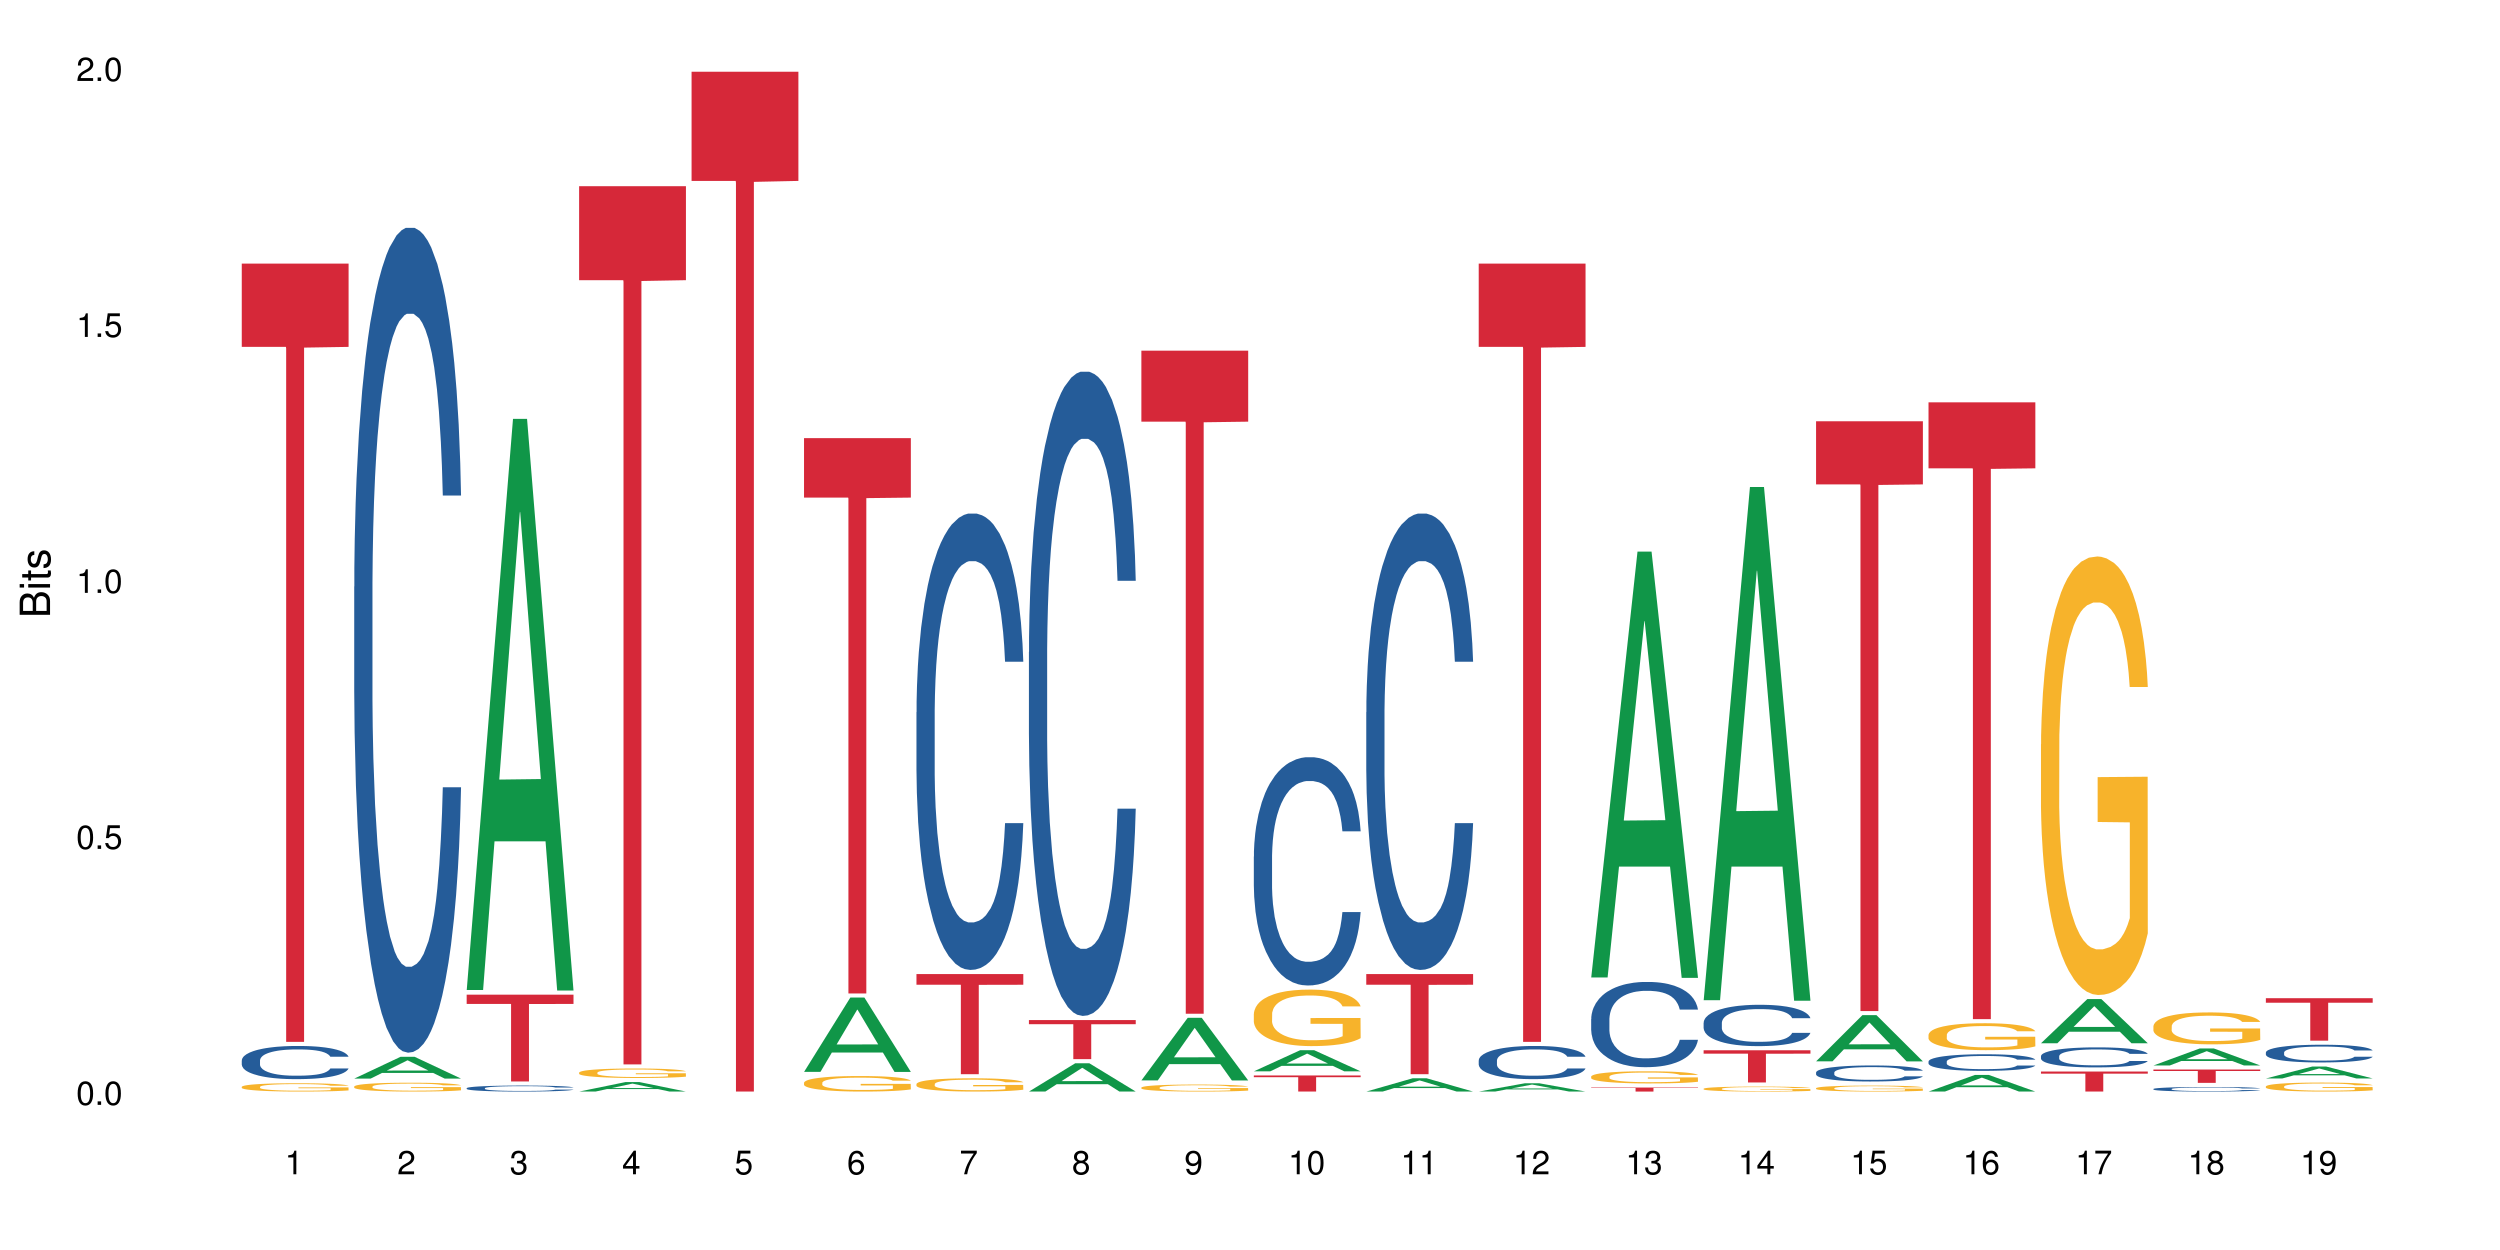 <?xml version="1.0" encoding="UTF-8"?>
<svg xmlns="http://www.w3.org/2000/svg" xmlns:xlink="http://www.w3.org/1999/xlink" width="720pt" height="360pt" viewBox="0 0 720 360" version="1.1">
<defs>
<g>
<symbol overflow="visible" id="glyph0-0">
<path style="stroke:none;" d=""/>
</symbol>
<symbol overflow="visible" id="glyph0-1">
<path style="stroke:none;" d="M 2.641 -6.797 C 2 -6.797 1.422 -6.531 1.078 -6.047 C 0.641 -5.453 0.406 -4.547 0.406 -3.297 C 0.406 -1 1.188 0.219 2.641 0.219 C 4.078 0.219 4.859 -1 4.859 -3.234 C 4.859 -4.562 4.656 -5.438 4.203 -6.047 C 3.844 -6.531 3.281 -6.797 2.641 -6.797 Z M 2.641 -6.047 C 3.547 -6.047 4 -5.125 4 -3.312 C 4 -1.375 3.562 -0.484 2.625 -0.484 C 1.734 -0.484 1.281 -1.422 1.281 -3.281 C 1.281 -5.141 1.734 -6.047 2.641 -6.047 Z M 2.641 -6.047 "/>
</symbol>
<symbol overflow="visible" id="glyph0-2">
<path style="stroke:none;" d="M 1.828 -1 L 0.828 -1 L 0.828 0 L 1.828 0 Z M 1.828 -1 "/>
</symbol>
<symbol overflow="visible" id="glyph0-3">
<path style="stroke:none;" d="M 4.562 -6.797 L 1.062 -6.797 L 0.547 -3.094 L 1.328 -3.094 C 1.719 -3.562 2.047 -3.734 2.578 -3.734 C 3.484 -3.734 4.062 -3.109 4.062 -2.094 C 4.062 -1.125 3.484 -0.531 2.578 -0.531 C 1.828 -0.531 1.375 -0.906 1.188 -1.672 L 0.328 -1.672 C 0.453 -1.109 0.547 -0.844 0.75 -0.594 C 1.125 -0.078 1.828 0.219 2.594 0.219 C 3.969 0.219 4.922 -0.781 4.922 -2.219 C 4.922 -3.562 4.031 -4.484 2.719 -4.484 C 2.25 -4.484 1.859 -4.359 1.469 -4.062 L 1.734 -5.969 L 4.562 -5.969 Z M 4.562 -6.797 "/>
</symbol>
<symbol overflow="visible" id="glyph0-4">
<path style="stroke:none;" d="M 2.484 -4.844 L 2.484 0 L 3.328 0 L 3.328 -6.797 L 2.766 -6.797 C 2.469 -5.75 2.281 -5.609 0.984 -5.453 L 0.984 -4.844 Z M 2.484 -4.844 "/>
</symbol>
<symbol overflow="visible" id="glyph0-5">
<path style="stroke:none;" d="M 4.859 -0.828 L 1.281 -0.828 C 1.359 -1.391 1.672 -1.75 2.5 -2.234 L 3.469 -2.75 C 4.406 -3.266 4.906 -3.969 4.906 -4.812 C 4.906 -5.375 4.672 -5.906 4.266 -6.266 C 3.859 -6.625 3.375 -6.797 2.719 -6.797 C 1.859 -6.797 1.219 -6.5 0.844 -5.922 C 0.609 -5.562 0.5 -5.125 0.484 -4.438 L 1.328 -4.438 C 1.359 -4.906 1.406 -5.188 1.531 -5.406 C 1.75 -5.812 2.188 -6.062 2.703 -6.062 C 3.469 -6.062 4.031 -5.516 4.031 -4.781 C 4.031 -4.25 3.719 -3.797 3.125 -3.438 L 2.234 -2.938 C 0.812 -2.141 0.406 -1.5 0.328 0 L 4.859 0 Z M 4.859 -0.828 "/>
</symbol>
<symbol overflow="visible" id="glyph0-6">
<path style="stroke:none;" d="M 2.125 -3.125 L 2.578 -3.125 C 3.516 -3.125 3.984 -2.703 3.984 -1.891 C 3.984 -1.031 3.469 -0.531 2.578 -0.531 C 1.656 -0.531 1.203 -0.984 1.156 -1.969 L 0.312 -1.969 C 0.344 -1.422 0.438 -1.078 0.609 -0.766 C 0.953 -0.109 1.625 0.219 2.547 0.219 C 3.953 0.219 4.859 -0.609 4.859 -1.906 C 4.859 -2.766 4.516 -3.25 3.703 -3.516 C 4.344 -3.766 4.656 -4.25 4.656 -4.938 C 4.656 -6.109 3.875 -6.797 2.578 -6.797 C 1.203 -6.797 0.484 -6.047 0.453 -4.609 L 1.297 -4.609 C 1.312 -5.016 1.344 -5.25 1.453 -5.453 C 1.641 -5.828 2.062 -6.062 2.594 -6.062 C 3.344 -6.062 3.797 -5.625 3.797 -4.906 C 3.797 -4.422 3.609 -4.141 3.25 -3.984 C 3.016 -3.891 2.719 -3.844 2.125 -3.844 Z M 2.125 -3.125 "/>
</symbol>
<symbol overflow="visible" id="glyph0-7">
<path style="stroke:none;" d="M 3.141 -1.625 L 3.141 0 L 3.984 0 L 3.984 -1.625 L 4.984 -1.625 L 4.984 -2.391 L 3.984 -2.391 L 3.984 -6.797 L 3.359 -6.797 L 0.266 -2.516 L 0.266 -1.625 Z M 3.141 -2.391 L 1 -2.391 L 3.141 -5.359 Z M 3.141 -2.391 "/>
</symbol>
<symbol overflow="visible" id="glyph0-8">
<path style="stroke:none;" d="M 4.781 -5.031 C 4.609 -6.141 3.891 -6.797 2.844 -6.797 C 2.094 -6.797 1.422 -6.438 1.031 -5.828 C 0.609 -5.172 0.406 -4.344 0.406 -3.094 C 0.406 -1.953 0.578 -1.234 0.984 -0.625 C 1.359 -0.078 1.953 0.219 2.703 0.219 C 3.984 0.219 4.922 -0.734 4.922 -2.078 C 4.922 -3.344 4.062 -4.234 2.844 -4.234 C 2.172 -4.234 1.641 -3.969 1.281 -3.469 C 1.281 -5.125 1.828 -6.047 2.797 -6.047 C 3.391 -6.047 3.797 -5.672 3.938 -5.031 Z M 2.734 -3.484 C 3.547 -3.484 4.062 -2.922 4.062 -2 C 4.062 -1.156 3.484 -0.531 2.703 -0.531 C 1.922 -0.531 1.328 -1.188 1.328 -2.047 C 1.328 -2.891 1.906 -3.484 2.734 -3.484 Z M 2.734 -3.484 "/>
</symbol>
<symbol overflow="visible" id="glyph0-9">
<path style="stroke:none;" d="M 4.984 -6.797 L 0.438 -6.797 L 0.438 -5.969 L 4.109 -5.969 C 2.5 -3.656 1.828 -2.234 1.328 0 L 2.219 0 C 2.594 -2.172 3.453 -4.047 4.984 -6.094 Z M 4.984 -6.797 "/>
</symbol>
<symbol overflow="visible" id="glyph0-10">
<path style="stroke:none;" d="M 3.75 -3.578 C 4.453 -4 4.688 -4.344 4.688 -4.984 C 4.688 -6.047 3.844 -6.797 2.641 -6.797 C 1.438 -6.797 0.594 -6.047 0.594 -4.984 C 0.594 -4.359 0.828 -4.016 1.516 -3.578 C 0.734 -3.203 0.359 -2.641 0.359 -1.891 C 0.359 -0.641 1.297 0.219 2.641 0.219 C 3.984 0.219 4.922 -0.641 4.922 -1.875 C 4.922 -2.641 4.531 -3.203 3.75 -3.578 Z M 2.641 -6.047 C 3.359 -6.047 3.812 -5.625 3.812 -4.969 C 3.812 -4.344 3.344 -3.922 2.641 -3.922 C 1.922 -3.922 1.453 -4.344 1.453 -4.984 C 1.453 -5.625 1.922 -6.047 2.641 -6.047 Z M 2.641 -3.203 C 3.484 -3.203 4.062 -2.672 4.062 -1.875 C 4.062 -1.062 3.484 -0.531 2.625 -0.531 C 1.797 -0.531 1.219 -1.078 1.219 -1.875 C 1.219 -2.672 1.797 -3.203 2.641 -3.203 Z M 2.641 -3.203 "/>
</symbol>
<symbol overflow="visible" id="glyph0-11">
<path style="stroke:none;" d="M 0.516 -1.547 C 0.672 -0.438 1.406 0.219 2.438 0.219 C 3.188 0.219 3.859 -0.141 4.266 -0.75 C 4.688 -1.406 4.891 -2.25 4.891 -3.484 C 4.891 -4.625 4.703 -5.359 4.312 -5.953 C 3.938 -6.5 3.344 -6.797 2.594 -6.797 C 1.297 -6.797 0.359 -5.844 0.359 -4.516 C 0.359 -3.25 1.234 -2.344 2.453 -2.344 C 3.094 -2.344 3.562 -2.578 4.016 -3.109 C 4 -1.453 3.469 -0.531 2.5 -0.531 C 1.906 -0.531 1.484 -0.906 1.359 -1.547 Z M 2.578 -6.062 C 3.375 -6.062 3.969 -5.406 3.969 -4.531 C 3.969 -3.688 3.375 -3.094 2.547 -3.094 C 1.734 -3.094 1.234 -3.672 1.234 -4.578 C 1.234 -5.438 1.797 -6.062 2.578 -6.062 Z M 2.578 -6.062 "/>
</symbol>
<symbol overflow="visible" id="glyph1-0">
<path style="stroke:none;" d=""/>
</symbol>
<symbol overflow="visible" id="glyph1-1">
<path style="stroke:none;" d="M 0 -0.953 L 0 -4.891 C 0 -5.719 -0.234 -6.344 -0.734 -6.797 C -1.188 -7.234 -1.812 -7.469 -2.5 -7.469 C -3.547 -7.469 -4.188 -7 -4.625 -5.875 C -4.984 -6.672 -5.641 -7.094 -6.531 -7.094 C -7.156 -7.094 -7.734 -6.859 -8.141 -6.391 C -8.562 -5.938 -8.75 -5.344 -8.75 -4.5 L -8.75 -0.953 Z M -4.984 -2.062 L -7.766 -2.062 L -7.766 -4.219 C -7.766 -4.844 -7.688 -5.203 -7.453 -5.5 C -7.219 -5.812 -6.859 -5.969 -6.375 -5.969 C -5.906 -5.969 -5.531 -5.812 -5.297 -5.5 C -5.062 -5.203 -4.984 -4.844 -4.984 -4.219 Z M -0.984 -2.062 L -4 -2.062 L -4 -4.781 C -4 -5.328 -3.859 -5.688 -3.578 -5.953 C -3.297 -6.219 -2.922 -6.359 -2.484 -6.359 C -2.062 -6.359 -1.688 -6.219 -1.406 -5.953 C -1.109 -5.688 -0.984 -5.328 -0.984 -4.781 Z M -0.984 -2.062 "/>
</symbol>
<symbol overflow="visible" id="glyph1-2">
<path style="stroke:none;" d="M -6.281 -1.797 L -6.281 -0.797 L 0 -0.797 L 0 -1.797 Z M -8.75 -1.797 L -8.75 -0.797 L -7.484 -0.797 L -7.484 -1.797 Z M -8.75 -1.797 "/>
</symbol>
<symbol overflow="visible" id="glyph1-3">
<path style="stroke:none;" d="M -6.281 -3.047 L -6.281 -2.016 L -8.016 -2.016 L -8.016 -1.016 L -6.281 -1.016 L -6.281 -0.172 L -5.469 -0.172 L -5.469 -1.016 L -0.719 -1.016 C -0.078 -1.016 0.281 -1.453 0.281 -2.234 C 0.281 -2.469 0.25 -2.719 0.188 -3.047 L -0.641 -3.047 C -0.609 -2.922 -0.594 -2.766 -0.594 -2.562 C -0.594 -2.141 -0.719 -2.016 -1.156 -2.016 L -5.469 -2.016 L -5.469 -3.047 Z M -6.281 -3.047 "/>
</symbol>
<symbol overflow="visible" id="glyph1-4">
<path style="stroke:none;" d="M -4.531 -5.25 C -5.766 -5.25 -6.469 -4.422 -6.469 -2.969 C -6.469 -1.516 -5.719 -0.562 -4.547 -0.562 C -3.562 -0.562 -3.094 -1.062 -2.734 -2.562 L -2.516 -3.484 C -2.344 -4.188 -2.094 -4.469 -1.625 -4.469 C -1.047 -4.469 -0.641 -3.875 -0.641 -3 C -0.641 -2.453 -0.797 -2 -1.062 -1.75 C -1.25 -1.594 -1.422 -1.531 -1.875 -1.469 L -1.875 -0.406 C -0.422 -0.453 0.281 -1.266 0.281 -2.922 C 0.281 -4.5 -0.5 -5.516 -1.719 -5.516 C -2.656 -5.516 -3.172 -4.984 -3.469 -3.734 L -3.703 -2.766 C -3.891 -1.953 -4.156 -1.609 -4.594 -1.609 C -5.172 -1.609 -5.547 -2.125 -5.547 -2.938 C -5.547 -3.75 -5.203 -4.172 -4.531 -4.203 Z M -4.531 -5.25 "/>
</symbol>
</g>
</defs>
<g id="surface32014">
<rect x="0" y="0" width="720" height="360" style="fill:rgb(100%,100%,100%);fill-opacity:1;stroke:none;"/>
<path style=" stroke:none;fill-rule:nonzero;fill:rgb(14.51%,36.078%,60%);fill-opacity:1;" d="M 69.629 305.398 L 69.668 305.391 L 69.668 305.18 L 69.781 304.848 L 70.043 304.43 L 70.305 304.141 L 70.98 303.625 L 71.918 303.129 L 72.895 302.746 L 73.605 302.52 L 74.246 302.344 L 75.707 302.02 L 76.645 301.855 L 77.66 301.707 L 78.898 301.559 L 79.797 301.469 L 81.824 301.332 L 83.324 301.27 L 84.488 301.242 L 87 301.242 L 88.5 301.277 L 89.59 301.32 L 90.789 301.391 L 91.805 301.469 L 93.566 301.664 L 95.145 301.906 L 95.855 302.047 L 96.98 302.316 L 97.844 302.578 L 98.445 302.805 L 99.121 303.129 L 99.719 303.523 L 100.172 303.969 L 100.395 304.344 L 95.145 304.344 L 94.879 303.992 L 94.582 303.723 L 94.016 303.363 L 93.453 303.113 L 92.668 302.859 L 91.953 302.691 L 90.977 302.527 L 90.113 302.422 L 89.215 302.344 L 88.352 302.289 L 86.699 302.238 L 84.789 302.238 L 84.074 302.258 L 82.609 302.324 L 81.824 302.387 L 80.699 302.508 L 79.91 302.621 L 78.973 302.797 L 78.332 302.945 L 77.547 303.172 L 76.984 303.375 L 76.344 303.66 L 75.969 303.879 L 75.633 304.125 L 75.332 304.414 L 75.105 304.719 L 74.957 305.039 L 74.883 305.355 L 74.883 306.707 L 74.957 307.023 L 75.145 307.391 L 75.633 307.922 L 76.344 308.383 L 77.172 308.75 L 77.957 309.012 L 78.41 309.137 L 79.008 309.273 L 79.949 309.449 L 81.297 309.625 L 82.086 309.695 L 83.285 309.766 L 84.523 309.797 L 86.176 309.797 L 87.641 309.766 L 88.613 309.719 L 89.629 309.648 L 91.016 309.5 L 91.879 309.363 L 92.629 309.195 L 93.191 309.031 L 93.566 308.891 L 94.129 308.621 L 94.582 308.324 L 94.918 308.02 L 95.145 307.723 L 100.395 307.723 L 100.172 308.07 L 99.832 308.41 L 99.496 308.664 L 98.969 308.969 L 98.371 309.238 L 97.508 309.547 L 96.793 309.746 L 95.855 309.965 L 94.992 310.129 L 94.055 310.277 L 92.668 310.453 L 91.766 310.539 L 90.789 310.621 L 89.629 310.688 L 88.164 310.75 L 86.59 310.785 L 85.125 310.793 L 83.551 310.777 L 82.387 310.742 L 80.848 310.664 L 78.934 310.504 L 77.547 310.34 L 76.457 310.176 L 75.52 310 L 74.469 309.766 L 73.117 309.379 L 72.293 309.082 L 71.73 308.84 L 71.094 308.496 L 70.641 308.191 L 70.117 307.703 L 69.742 307.082 L 69.629 306.602 Z M 69.629 305.398 "/>
<path style=" stroke:none;fill-rule:nonzero;fill:rgb(96.863%,70.196%,16.863%);fill-opacity:1;" d="M 69.629 313 L 69.668 312.996 L 69.668 312.953 L 69.816 312.855 L 70.191 312.719 L 70.68 312.609 L 71.207 312.52 L 71.543 312.477 L 72.105 312.41 L 72.594 312.359 L 73.832 312.262 L 75.406 312.172 L 76.27 312.133 L 77.246 312.094 L 78.633 312.051 L 79.273 312.035 L 81.223 312 L 83.438 311.98 L 85.875 311.973 L 87 311.977 L 88.539 311.984 L 90.641 312.008 L 91.84 312.031 L 92.777 312.051 L 93.754 312.082 L 94.957 312.125 L 96.082 312.176 L 96.98 312.23 L 97.883 312.297 L 98.633 312.367 L 99.27 312.441 L 99.832 312.535 L 100.172 312.609 L 100.395 312.688 L 95.18 312.688 L 94.879 312.609 L 94.543 312.551 L 93.98 312.48 L 93.418 312.426 L 92.855 312.387 L 91.805 312.328 L 90.902 312.293 L 89.777 312.262 L 88.691 312.242 L 87.453 312.23 L 86.699 312.227 L 84.711 312.227 L 82.91 312.242 L 81.859 312.258 L 81.109 312.277 L 80.059 312.309 L 79.422 312.336 L 79.047 312.352 L 77.922 312.422 L 77.172 312.48 L 76.758 312.523 L 76.234 312.59 L 75.859 312.648 L 75.445 312.734 L 75.219 312.801 L 74.918 312.949 L 74.883 313.344 L 74.996 313.426 L 75.219 313.516 L 75.52 313.594 L 75.969 313.68 L 76.422 313.742 L 77.207 313.828 L 77.883 313.883 L 78.41 313.922 L 79.422 313.98 L 79.836 314 L 80.809 314.039 L 81.824 314.07 L 83.062 314.098 L 84 314.109 L 85.5 314.121 L 87.414 314.121 L 89.664 314.109 L 91.09 314.09 L 92.066 314.074 L 92.703 314.059 L 93.492 314.035 L 94.055 314.012 L 94.582 313.988 L 95.219 313.949 L 95.219 313.426 L 85.949 313.426 L 85.949 313.18 L 100.359 313.176 L 100.395 314.035 L 99.609 314.094 L 98.633 314.148 L 97.695 314.191 L 96.719 314.23 L 95.332 314.273 L 94.203 314.297 L 92.48 314.328 L 90.902 314.348 L 89.254 314.363 L 87.789 314.367 L 86.062 314.371 L 84.523 314.367 L 82.875 314.352 L 81.562 314.336 L 80.359 314.312 L 79.16 314.285 L 77.66 314.238 L 76.684 314.203 L 75.672 314.156 L 74.656 314.102 L 73.758 314.043 L 73.156 313.996 L 72.555 313.945 L 71.918 313.879 L 71.316 313.805 L 70.867 313.734 L 70.453 313.66 L 70.156 313.586 L 69.855 313.488 L 69.703 313.41 L 69.629 313.34 Z M 69.629 313 "/>
<path style=" stroke:none;fill-rule:nonzero;fill:rgb(83.922%,15.686%,22.353%);fill-opacity:1;" d="M 69.629 75.91 L 100.395 75.91 L 100.395 99.902 L 87.574 100.113 L 87.574 300.062 L 82.414 300.062 L 82.414 100.324 L 82.34 99.902 L 69.629 99.902 Z M 69.629 75.91 "/>
<path style=" stroke:none;fill-rule:nonzero;fill:rgb(6.275%,58.824%,28.235%);fill-opacity:1;" d="M 102.016 310.633 L 102.047 310.629 L 115.359 304.359 L 119.402 304.359 L 132.781 310.641 L 128.082 310.641 L 124.727 309 L 110.035 309 L 106.75 310.633 L 102.016 310.633 L 111.449 308.324 L 123.379 308.316 L 117.43 305.387 L 117.367 305.379 L 117.301 305.398 L 111.414 308.316 L 111.449 308.324 Z M 102.016 310.633 "/>
<path style=" stroke:none;fill-rule:nonzero;fill:rgb(14.51%,36.078%,60%);fill-opacity:1;" d="M 102.016 168.98 L 102.051 168.766 L 102.051 163.551 L 102.164 155.301 L 102.426 144.879 L 102.691 137.711 L 103.367 124.898 L 104.305 112.523 L 105.277 102.969 L 105.992 97.32 L 106.629 92.98 L 108.094 84.945 L 109.031 80.816 L 110.043 77.125 L 111.281 73.434 L 112.184 71.266 L 114.207 67.789 L 115.711 66.27 L 116.871 65.617 L 119.387 65.617 L 120.887 66.488 L 121.977 67.57 L 123.176 69.309 L 124.188 71.266 L 125.953 76.039 L 127.527 82.121 L 128.242 85.594 L 129.367 92.328 L 130.23 98.84 L 130.832 104.488 L 131.504 112.523 L 132.105 122.293 L 132.555 133.367 L 132.781 142.707 L 127.527 142.707 L 127.266 134.02 L 126.965 127.289 L 126.402 118.387 L 125.84 112.086 L 125.051 105.789 L 124.34 101.664 L 123.363 97.539 L 122.5 94.934 L 121.602 92.98 L 120.738 91.676 L 119.086 90.371 L 117.172 90.371 L 116.461 90.809 L 114.996 92.543 L 114.207 94.062 L 113.082 97.105 L 112.297 99.926 L 111.359 104.27 L 110.719 107.961 L 109.934 113.609 L 109.367 118.602 L 108.73 125.77 L 108.355 131.195 L 108.02 137.277 L 107.719 144.441 L 107.492 152.043 L 107.344 160.078 L 107.27 167.895 L 107.27 201.555 L 107.344 209.371 L 107.531 218.492 L 108.02 231.738 L 108.73 243.246 L 109.555 252.367 L 110.344 258.883 L 110.793 261.922 L 111.395 265.395 L 112.332 269.738 L 113.684 274.082 L 114.473 275.82 L 115.672 277.555 L 116.91 278.426 L 118.562 278.426 L 120.023 277.555 L 121 276.469 L 122.012 274.734 L 123.402 271.043 L 124.266 267.566 L 125.016 263.441 L 125.578 259.316 L 125.953 255.84 L 126.516 249.109 L 126.965 241.727 L 127.305 234.125 L 127.527 226.742 L 132.781 226.742 L 132.555 235.43 L 132.219 243.898 L 131.879 250.195 L 131.355 257.797 L 130.754 264.527 L 129.891 272.129 L 129.18 277.121 L 128.242 282.551 L 127.379 286.676 L 126.441 290.367 L 125.051 294.711 L 124.152 296.883 L 123.176 298.836 L 122.012 300.574 L 120.551 302.094 L 118.973 302.961 L 117.512 303.18 L 115.934 302.746 L 114.773 301.875 L 113.234 299.922 L 111.32 296.016 L 109.934 291.887 L 108.844 287.762 L 107.906 283.418 L 106.855 277.555 L 105.504 268 L 104.68 260.617 L 104.117 254.539 L 103.477 246.07 L 103.027 238.469 L 102.504 226.309 L 102.129 210.891 L 102.016 198.949 Z M 102.016 168.98 "/>
<path style=" stroke:none;fill-rule:nonzero;fill:rgb(96.863%,70.196%,16.863%);fill-opacity:1;" d="M 102.016 312.914 L 102.051 312.91 L 102.051 312.863 L 102.203 312.758 L 102.578 312.613 L 103.066 312.496 L 103.59 312.402 L 103.93 312.352 L 104.492 312.285 L 104.98 312.23 L 106.219 312.129 L 107.793 312.031 L 108.656 311.988 L 109.633 311.949 L 111.02 311.902 L 111.656 311.887 L 113.609 311.852 L 115.824 311.828 L 118.262 311.82 L 119.387 311.82 L 120.926 311.832 L 123.027 311.855 L 124.227 311.879 L 125.164 311.902 L 126.141 311.934 L 127.34 311.98 L 128.465 312.035 L 129.367 312.094 L 130.266 312.164 L 131.02 312.238 L 131.656 312.32 L 132.219 312.418 L 132.555 312.496 L 132.781 312.578 L 127.566 312.578 L 127.266 312.496 L 126.93 312.434 L 126.367 312.359 L 125.801 312.301 L 125.238 312.258 L 124.188 312.195 L 123.289 312.16 L 122.164 312.129 L 121.074 312.105 L 119.836 312.094 L 119.086 312.086 L 117.098 312.086 L 115.297 312.105 L 114.246 312.121 L 113.496 312.141 L 112.445 312.176 L 111.809 312.203 L 111.434 312.223 L 110.309 312.297 L 109.555 312.359 L 109.145 312.406 L 108.617 312.473 L 108.242 312.539 L 107.832 312.629 L 107.605 312.699 L 107.305 312.859 L 107.27 313.277 L 107.379 313.367 L 107.605 313.461 L 107.906 313.547 L 108.355 313.633 L 108.805 313.703 L 109.594 313.793 L 110.27 313.852 L 110.793 313.895 L 111.809 313.957 L 112.219 313.977 L 113.195 314.02 L 114.207 314.051 L 115.445 314.078 L 116.387 314.094 L 117.887 314.105 L 119.801 314.105 L 122.051 314.09 L 123.477 314.074 L 124.453 314.055 L 125.09 314.039 L 125.879 314.012 L 126.441 313.988 L 126.965 313.965 L 127.605 313.922 L 127.605 313.367 L 118.336 313.363 L 118.336 313.102 L 132.742 313.102 L 132.781 314.012 L 131.992 314.074 L 131.02 314.137 L 130.078 314.184 L 129.105 314.223 L 127.715 314.266 L 126.59 314.293 L 124.863 314.328 L 123.289 314.348 L 121.637 314.363 L 120.176 314.367 L 118.449 314.371 L 116.91 314.367 L 115.258 314.352 L 113.945 314.332 L 112.746 314.309 L 111.547 314.281 L 110.043 314.23 L 109.07 314.191 L 108.055 314.141 L 107.043 314.086 L 106.141 314.02 L 105.543 313.973 L 104.941 313.918 L 104.305 313.848 L 103.703 313.766 L 103.254 313.695 L 102.84 313.613 L 102.539 313.535 L 102.238 313.434 L 102.09 313.348 L 102.016 313.277 Z M 102.016 312.914 "/>
<path style=" stroke:none;fill-rule:nonzero;fill:rgb(6.275%,58.824%,28.235%);fill-opacity:1;" d="M 134.402 285.121 L 134.434 284.969 L 147.746 120.625 L 151.789 120.625 L 165.168 285.277 L 160.465 285.277 L 157.113 242.297 L 142.422 242.297 L 139.133 285.121 L 134.402 285.121 L 143.836 224.52 L 155.766 224.363 L 149.816 147.527 L 149.75 147.371 L 149.684 147.836 L 143.801 224.363 L 143.836 224.52 Z M 134.402 285.121 "/>
<path style=" stroke:none;fill-rule:nonzero;fill:rgb(14.51%,36.078%,60%);fill-opacity:1;" d="M 134.402 313.395 L 134.438 313.391 L 134.438 313.355 L 134.551 313.293 L 134.812 313.219 L 135.074 313.164 L 135.75 313.074 L 136.688 312.98 L 137.664 312.914 L 138.379 312.871 L 139.016 312.84 L 140.48 312.781 L 141.418 312.75 L 142.43 312.727 L 143.668 312.699 L 144.57 312.684 L 146.594 312.656 L 148.094 312.645 L 149.258 312.641 L 151.773 312.641 L 153.273 312.648 L 154.359 312.656 L 155.562 312.668 L 156.574 312.684 L 158.34 312.715 L 159.914 312.762 L 160.629 312.785 L 161.754 312.836 L 162.617 312.883 L 163.215 312.926 L 163.891 312.98 L 164.492 313.055 L 164.941 313.133 L 165.168 313.203 L 159.914 313.203 L 159.652 313.141 L 159.352 313.09 L 158.789 313.023 L 158.227 312.98 L 157.438 312.934 L 156.727 312.902 L 155.75 312.875 L 154.887 312.855 L 153.984 312.84 L 153.125 312.832 L 151.473 312.82 L 149.559 312.82 L 148.848 312.824 L 147.383 312.836 L 146.594 312.848 L 145.469 312.871 L 144.68 312.891 L 143.742 312.922 L 143.105 312.949 L 142.316 312.992 L 141.754 313.027 L 141.117 313.078 L 140.742 313.117 L 140.402 313.164 L 140.105 313.215 L 139.879 313.27 L 139.727 313.328 L 139.652 313.387 L 139.652 313.629 L 139.727 313.688 L 139.918 313.754 L 140.402 313.852 L 141.117 313.934 L 141.941 314 L 142.73 314.047 L 143.18 314.07 L 143.781 314.094 L 144.719 314.129 L 146.07 314.16 L 146.855 314.172 L 148.059 314.184 L 149.297 314.191 L 150.945 314.191 L 152.41 314.184 L 153.387 314.176 L 154.398 314.164 L 155.785 314.137 L 156.648 314.113 L 157.398 314.082 L 157.965 314.051 L 158.34 314.027 L 158.902 313.977 L 159.352 313.922 L 159.688 313.867 L 159.914 313.812 L 165.168 313.812 L 164.941 313.879 L 164.605 313.938 L 164.266 313.984 L 163.742 314.039 L 163.141 314.09 L 162.277 314.145 L 161.566 314.18 L 160.629 314.219 L 159.766 314.25 L 158.824 314.277 L 157.438 314.309 L 156.539 314.324 L 155.562 314.34 L 154.398 314.352 L 152.934 314.363 L 151.359 314.367 L 149.895 314.371 L 148.32 314.367 L 147.156 314.359 L 145.617 314.348 L 143.707 314.32 L 142.316 314.289 L 141.23 314.258 L 140.293 314.227 L 139.242 314.184 L 137.891 314.113 L 137.066 314.062 L 136.5 314.016 L 135.863 313.953 L 135.414 313.898 L 134.887 313.812 L 134.512 313.699 L 134.402 313.613 Z M 134.402 313.395 "/>
<path style=" stroke:none;fill-rule:nonzero;fill:rgb(83.922%,15.686%,22.353%);fill-opacity:1;" d="M 134.402 286.457 L 165.168 286.457 L 165.168 289.133 L 152.344 289.156 L 152.344 311.461 L 147.188 311.461 L 147.188 289.18 L 147.109 289.133 L 134.402 289.133 Z M 134.402 286.457 "/>
<path style=" stroke:none;fill-rule:nonzero;fill:rgb(6.275%,58.824%,28.235%);fill-opacity:1;" d="M 166.785 314.367 L 166.82 314.367 L 180.133 311.641 L 184.176 311.641 L 197.551 314.371 L 192.852 314.371 L 189.5 313.656 L 174.805 313.656 L 171.52 314.367 L 166.785 314.367 L 176.219 313.363 L 188.152 313.359 L 182.203 312.086 L 182.137 312.086 L 182.07 312.094 L 176.188 313.359 L 176.219 313.363 Z M 166.785 314.367 "/>
<path style=" stroke:none;fill-rule:nonzero;fill:rgb(96.863%,70.196%,16.863%);fill-opacity:1;" d="M 166.785 308.902 L 166.824 308.898 L 166.824 308.848 L 166.973 308.734 L 167.348 308.582 L 167.836 308.453 L 168.363 308.355 L 168.699 308.301 L 169.262 308.227 L 169.75 308.172 L 170.988 308.059 L 172.562 307.957 L 173.426 307.91 L 174.402 307.867 L 175.793 307.82 L 176.43 307.805 L 178.379 307.766 L 180.594 307.738 L 183.031 307.73 L 184.156 307.734 L 185.695 307.742 L 187.797 307.77 L 188.996 307.797 L 189.938 307.82 L 190.91 307.852 L 192.113 307.902 L 193.238 307.965 L 194.137 308.023 L 195.039 308.098 L 195.789 308.176 L 196.426 308.266 L 196.988 308.371 L 197.328 308.457 L 197.551 308.543 L 192.336 308.543 L 192.039 308.457 L 191.699 308.391 L 191.137 308.309 L 190.574 308.246 L 190.012 308.199 L 188.961 308.137 L 188.059 308.094 L 186.934 308.059 L 185.848 308.039 L 184.609 308.023 L 183.859 308.02 L 181.871 308.02 L 180.066 308.035 L 179.02 308.055 L 178.266 308.074 L 177.215 308.113 L 176.578 308.145 L 176.203 308.164 L 175.078 308.238 L 174.328 308.309 L 173.914 308.355 L 173.391 308.434 L 173.016 308.5 L 172.602 308.598 L 172.375 308.672 L 172.078 308.844 L 172.039 309.293 L 172.152 309.387 L 172.375 309.488 L 172.676 309.578 L 173.129 309.672 L 173.578 309.746 L 174.367 309.844 L 175.039 309.906 L 175.566 309.949 L 176.578 310.016 L 176.992 310.039 L 177.969 310.086 L 178.98 310.121 L 180.219 310.148 L 181.156 310.164 L 182.656 310.176 L 184.57 310.176 L 186.82 310.16 L 188.246 310.141 L 189.223 310.121 L 189.859 310.105 L 190.648 310.078 L 191.211 310.051 L 191.738 310.023 L 192.375 309.984 L 192.375 309.387 L 183.105 309.383 L 183.105 309.105 L 197.516 309.102 L 197.551 310.078 L 196.766 310.145 L 195.789 310.211 L 194.852 310.258 L 193.875 310.301 L 192.488 310.348 L 191.363 310.379 L 189.637 310.414 L 188.059 310.438 L 186.41 310.453 L 184.945 310.457 L 183.219 310.461 L 181.684 310.457 L 180.031 310.441 L 178.719 310.422 L 177.516 310.395 L 176.316 310.363 L 174.816 310.312 L 173.84 310.27 L 172.828 310.219 L 171.812 310.156 L 170.914 310.086 L 170.312 310.035 L 169.711 309.977 L 169.074 309.898 L 168.477 309.816 L 168.023 309.738 L 167.613 309.652 L 167.312 309.57 L 167.012 309.457 L 166.859 309.367 L 166.785 309.289 Z M 166.785 308.902 "/>
<path style=" stroke:none;fill-rule:nonzero;fill:rgb(83.922%,15.686%,22.353%);fill-opacity:1;" d="M 166.785 53.617 L 197.551 53.617 L 197.551 80.691 L 184.73 80.93 L 184.73 306.551 L 179.57 306.551 L 179.57 81.164 L 179.496 80.691 L 166.785 80.691 Z M 166.785 53.617 "/>
<path style=" stroke:none;fill-rule:nonzero;fill:rgb(83.922%,15.686%,22.353%);fill-opacity:1;" d="M 199.172 20.664 L 229.938 20.664 L 229.938 52.102 L 217.117 52.379 L 217.117 314.371 L 211.957 314.371 L 211.957 52.652 L 211.883 52.102 L 199.172 52.102 Z M 199.172 20.664 "/>
<path style=" stroke:none;fill-rule:nonzero;fill:rgb(6.275%,58.824%,28.235%);fill-opacity:1;" d="M 231.559 308.699 L 231.59 308.68 L 244.902 287.289 L 248.945 287.289 L 262.324 308.719 L 257.625 308.719 L 254.27 303.125 L 239.578 303.125 L 236.289 308.699 L 231.559 308.699 L 240.992 300.809 L 252.922 300.789 L 246.973 290.789 L 246.906 290.77 L 246.844 290.828 L 240.957 300.789 L 240.992 300.809 Z M 231.559 308.699 "/>
<path style=" stroke:none;fill-rule:nonzero;fill:rgb(96.863%,70.196%,16.863%);fill-opacity:1;" d="M 231.559 311.812 L 231.594 311.809 L 231.594 311.727 L 231.746 311.543 L 232.121 311.289 L 232.609 311.082 L 233.133 310.918 L 233.473 310.832 L 234.035 310.711 L 234.523 310.621 L 235.758 310.438 L 237.336 310.266 L 238.199 310.191 L 239.176 310.121 L 240.562 310.043 L 241.199 310.016 L 243.152 309.949 L 245.363 309.91 L 247.805 309.898 L 248.93 309.902 L 250.469 309.918 L 252.57 309.965 L 253.77 310.004 L 254.707 310.043 L 255.684 310.098 L 256.883 310.18 L 258.008 310.277 L 258.91 310.375 L 259.809 310.5 L 260.559 310.629 L 261.199 310.773 L 261.762 310.945 L 262.098 311.086 L 262.324 311.23 L 257.109 311.23 L 256.809 311.086 L 256.473 310.977 L 255.906 310.84 L 255.344 310.742 L 254.781 310.664 L 253.73 310.559 L 252.832 310.492 L 251.707 310.438 L 250.617 310.398 L 249.379 310.375 L 248.629 310.367 L 246.641 310.367 L 244.84 310.395 L 243.789 310.43 L 243.039 310.461 L 241.988 310.523 L 241.352 310.57 L 240.977 310.605 L 239.848 310.73 L 239.098 310.844 L 238.688 310.922 L 238.16 311.047 L 237.785 311.156 L 237.375 311.32 L 237.148 311.441 L 236.848 311.719 L 236.809 312.453 L 236.922 312.609 L 237.148 312.777 L 237.449 312.926 L 237.898 313.078 L 238.348 313.199 L 239.137 313.359 L 239.812 313.465 L 240.336 313.535 L 241.352 313.645 L 241.762 313.68 L 242.738 313.754 L 243.75 313.812 L 244.988 313.859 L 245.926 313.883 L 247.43 313.906 L 249.344 313.906 L 251.594 313.879 L 253.02 313.848 L 253.996 313.816 L 254.633 313.785 L 255.422 313.742 L 255.984 313.699 L 256.508 313.656 L 257.145 313.586 L 257.145 312.609 L 247.879 312.605 L 247.879 312.148 L 262.285 312.145 L 262.324 313.742 L 261.535 313.852 L 260.559 313.957 L 259.621 314.039 L 258.648 314.109 L 257.258 314.188 L 256.133 314.234 L 254.406 314.293 L 252.832 314.328 L 251.18 314.355 L 249.719 314.367 L 247.992 314.371 L 246.453 314.363 L 244.801 314.34 L 243.488 314.305 L 242.289 314.266 L 241.086 314.211 L 239.586 314.125 L 238.609 314.055 L 237.598 313.969 L 236.586 313.867 L 235.684 313.758 L 235.086 313.672 L 234.484 313.574 L 233.848 313.453 L 233.246 313.312 L 232.797 313.188 L 232.383 313.043 L 232.082 312.91 L 231.781 312.723 L 231.633 312.578 L 231.559 312.449 Z M 231.559 311.812 "/>
<path style=" stroke:none;fill-rule:nonzero;fill:rgb(83.922%,15.686%,22.353%);fill-opacity:1;" d="M 231.559 126.191 L 262.324 126.191 L 262.324 143.309 L 249.5 143.461 L 249.5 286.109 L 244.344 286.109 L 244.344 143.609 L 244.27 143.309 L 231.559 143.309 Z M 231.559 126.191 "/>
<path style=" stroke:none;fill-rule:nonzero;fill:rgb(14.51%,36.078%,60%);fill-opacity:1;" d="M 263.941 205.105 L 263.98 204.984 L 263.98 202.102 L 264.094 197.535 L 264.355 191.77 L 264.617 187.805 L 265.293 180.719 L 266.23 173.871 L 267.207 168.586 L 267.922 165.461 L 268.559 163.059 L 270.02 158.613 L 270.961 156.332 L 271.973 154.289 L 273.211 152.25 L 274.109 151.047 L 276.137 149.125 L 277.637 148.285 L 278.801 147.922 L 281.316 147.922 L 282.816 148.402 L 283.902 149.004 L 285.105 149.965 L 286.117 151.047 L 287.879 153.691 L 289.457 157.055 L 290.168 158.977 L 291.297 162.699 L 292.156 166.305 L 292.758 169.426 L 293.434 173.871 L 294.035 179.277 L 294.484 185.402 L 294.711 190.57 L 289.457 190.57 L 289.195 185.766 L 288.895 182.039 L 288.332 177.113 L 287.77 173.633 L 286.98 170.148 L 286.266 167.863 L 285.293 165.582 L 284.43 164.141 L 283.527 163.059 L 282.664 162.34 L 281.016 161.617 L 279.102 161.617 L 278.387 161.859 L 276.926 162.82 L 276.137 163.66 L 275.012 165.344 L 274.223 166.902 L 273.285 169.305 L 272.648 171.348 L 271.859 174.473 L 271.297 177.234 L 270.66 181.199 L 270.285 184.203 L 269.945 187.566 L 269.645 191.531 L 269.422 195.734 L 269.27 200.18 L 269.195 204.504 L 269.195 223.125 L 269.27 227.449 L 269.457 232.492 L 269.945 239.82 L 270.66 246.188 L 271.484 251.234 L 272.273 254.84 L 272.723 256.52 L 273.324 258.441 L 274.262 260.844 L 275.613 263.246 L 276.398 264.207 L 277.602 265.168 L 278.84 265.648 L 280.488 265.648 L 281.953 265.168 L 282.93 264.57 L 283.941 263.605 L 285.328 261.566 L 286.191 259.645 L 286.941 257.359 L 287.504 255.078 L 287.879 253.156 L 288.445 249.434 L 288.895 245.348 L 289.23 241.145 L 289.457 237.059 L 294.711 237.059 L 294.484 241.863 L 294.148 246.551 L 293.809 250.031 L 293.285 254.238 L 292.684 257.961 L 291.82 262.164 L 291.109 264.93 L 290.168 267.934 L 289.305 270.215 L 288.367 272.258 L 286.98 274.66 L 286.078 275.859 L 285.105 276.941 L 283.941 277.902 L 282.477 278.742 L 280.902 279.223 L 279.438 279.344 L 277.863 279.105 L 276.699 278.625 L 275.16 277.543 L 273.25 275.379 L 271.859 273.098 L 270.773 270.816 L 269.832 268.414 L 268.781 265.168 L 267.434 259.883 L 266.605 255.801 L 266.043 252.434 L 265.406 247.75 L 264.957 243.547 L 264.43 236.82 L 264.055 228.289 L 263.941 221.684 Z M 263.941 205.105 "/>
<path style=" stroke:none;fill-rule:nonzero;fill:rgb(96.863%,70.196%,16.863%);fill-opacity:1;" d="M 263.941 312.184 L 263.98 312.18 L 263.98 312.109 L 264.129 311.953 L 264.508 311.738 L 264.992 311.559 L 265.52 311.418 L 265.855 311.348 L 266.418 311.242 L 266.906 311.164 L 268.145 311.008 L 269.723 310.859 L 270.586 310.797 L 271.559 310.738 L 272.949 310.672 L 273.586 310.648 L 275.535 310.594 L 277.75 310.559 L 280.188 310.547 L 281.316 310.551 L 282.852 310.562 L 284.953 310.602 L 286.156 310.637 L 287.094 310.672 L 288.07 310.719 L 289.27 310.789 L 290.395 310.871 L 291.297 310.953 L 292.195 311.059 L 292.945 311.172 L 293.582 311.293 L 294.148 311.441 L 294.484 311.562 L 294.711 311.684 L 289.496 311.684 L 289.195 311.562 L 288.855 311.469 L 288.293 311.352 L 287.73 311.27 L 287.168 311.203 L 286.117 311.113 L 285.219 311.055 L 284.09 311.008 L 283.004 310.977 L 281.766 310.953 L 281.016 310.949 L 279.027 310.949 L 277.227 310.973 L 276.176 311 L 275.426 311.027 L 274.375 311.082 L 273.734 311.121 L 273.359 311.152 L 272.234 311.258 L 271.484 311.355 L 271.07 311.422 L 270.547 311.527 L 270.172 311.621 L 269.758 311.762 L 269.535 311.867 L 269.234 312.105 L 269.195 312.734 L 269.309 312.867 L 269.535 313.008 L 269.832 313.133 L 270.285 313.266 L 270.734 313.367 L 271.523 313.504 L 272.199 313.594 L 272.723 313.656 L 273.734 313.75 L 274.148 313.781 L 275.125 313.844 L 276.137 313.891 L 277.375 313.934 L 278.312 313.953 L 279.812 313.973 L 281.727 313.973 L 283.98 313.953 L 285.406 313.922 L 286.379 313.895 L 287.02 313.871 L 287.805 313.832 L 288.367 313.797 L 288.895 313.758 L 289.531 313.699 L 289.531 312.867 L 280.266 312.863 L 280.266 312.473 L 294.672 312.469 L 294.711 313.832 L 293.922 313.926 L 292.945 314.02 L 292.008 314.086 L 291.031 314.148 L 289.645 314.215 L 288.52 314.254 L 286.793 314.305 L 285.219 314.336 L 283.566 314.355 L 282.102 314.367 L 280.375 314.371 L 278.84 314.363 L 277.188 314.344 L 275.875 314.316 L 274.672 314.281 L 273.473 314.234 L 271.973 314.16 L 270.996 314.102 L 269.984 314.027 L 268.973 313.941 L 268.07 313.848 L 267.469 313.773 L 266.871 313.691 L 266.23 313.586 L 265.633 313.465 L 265.18 313.359 L 264.77 313.234 L 264.469 313.121 L 264.168 312.965 L 264.02 312.836 L 263.941 312.73 Z M 263.941 312.184 "/>
<path style=" stroke:none;fill-rule:nonzero;fill:rgb(83.922%,15.686%,22.353%);fill-opacity:1;" d="M 263.941 280.523 L 294.711 280.523 L 294.711 283.609 L 281.887 283.637 L 281.887 309.367 L 276.727 309.367 L 276.727 283.664 L 276.652 283.609 L 263.941 283.609 Z M 263.941 280.523 "/>
<path style=" stroke:none;fill-rule:nonzero;fill:rgb(6.275%,58.824%,28.235%);fill-opacity:1;" d="M 296.328 314.363 L 296.363 314.355 L 309.676 306.215 L 313.719 306.215 L 327.094 314.371 L 322.395 314.371 L 319.043 312.242 L 304.348 312.242 L 301.062 314.363 L 296.328 314.363 L 305.762 311.359 L 317.695 311.352 L 311.746 307.547 L 311.68 307.539 L 311.613 307.562 L 305.73 311.352 L 305.762 311.359 Z M 296.328 314.363 "/>
<path style=" stroke:none;fill-rule:nonzero;fill:rgb(14.51%,36.078%,60%);fill-opacity:1;" d="M 296.328 187.785 L 296.367 187.613 L 296.367 183.543 L 296.48 177.098 L 296.742 168.961 L 297.004 163.363 L 297.68 153.355 L 298.617 143.691 L 299.594 136.23 L 300.305 131.82 L 300.945 128.43 L 302.406 122.152 L 303.344 118.93 L 304.359 116.047 L 305.598 113.164 L 306.496 111.469 L 308.523 108.754 L 310.023 107.57 L 311.188 107.059 L 313.699 107.059 L 315.203 107.738 L 316.289 108.586 L 317.488 109.941 L 318.504 111.469 L 320.266 115.199 L 321.844 119.949 L 322.555 122.66 L 323.68 127.918 L 324.543 133.008 L 325.145 137.414 L 325.82 143.691 L 326.418 151.32 L 326.871 159.973 L 327.094 167.262 L 321.844 167.262 L 321.578 160.48 L 321.281 155.223 L 320.715 148.27 L 320.152 143.352 L 319.367 138.434 L 318.652 135.211 L 317.676 131.988 L 316.816 129.953 L 315.914 128.43 L 315.051 127.41 L 313.398 126.395 L 311.488 126.395 L 310.773 126.73 L 309.312 128.09 L 308.523 129.277 L 307.398 131.648 L 306.609 133.855 L 305.672 137.246 L 305.035 140.129 L 304.246 144.539 L 303.684 148.438 L 303.043 154.035 L 302.668 158.273 L 302.332 163.023 L 302.031 168.621 L 301.809 174.555 L 301.656 180.832 L 301.582 186.934 L 301.582 213.223 L 301.656 219.328 L 301.844 226.449 L 302.332 236.793 L 303.043 245.781 L 303.871 252.906 L 304.656 257.992 L 305.109 260.367 L 305.707 263.078 L 306.648 266.473 L 307.996 269.863 L 308.785 271.219 L 309.984 272.578 L 311.223 273.254 L 312.875 273.254 L 314.34 272.578 L 315.312 271.73 L 316.328 270.371 L 317.715 267.488 L 318.578 264.777 L 319.328 261.555 L 319.891 258.332 L 320.266 255.617 L 320.828 250.359 L 321.281 244.594 L 321.617 238.66 L 321.844 232.895 L 327.094 232.895 L 326.871 239.676 L 326.531 246.289 L 326.195 251.207 L 325.668 257.145 L 325.07 262.402 L 324.207 268.336 L 323.492 272.238 L 322.555 276.477 L 321.691 279.699 L 320.754 282.582 L 319.367 285.973 L 318.465 287.672 L 317.488 289.195 L 316.328 290.555 L 314.863 291.738 L 313.289 292.418 L 311.824 292.59 L 310.25 292.25 L 309.086 291.57 L 307.547 290.043 L 305.633 286.992 L 304.246 283.77 L 303.156 280.547 L 302.219 277.156 L 301.168 272.578 L 299.816 265.113 L 298.992 259.348 L 298.43 254.602 L 297.793 247.988 L 297.34 242.051 L 296.816 232.555 L 296.441 220.512 L 296.328 211.188 Z M 296.328 187.785 "/>
<path style=" stroke:none;fill-rule:nonzero;fill:rgb(83.922%,15.686%,22.353%);fill-opacity:1;" d="M 296.328 293.77 L 327.094 293.77 L 327.094 294.973 L 314.273 294.984 L 314.273 305.035 L 309.113 305.035 L 309.113 294.996 L 309.039 294.973 L 296.328 294.973 Z M 296.328 293.77 "/>
<path style=" stroke:none;fill-rule:nonzero;fill:rgb(6.275%,58.824%,28.235%);fill-opacity:1;" d="M 328.715 311.152 L 328.746 311.133 L 342.059 293.133 L 346.102 293.133 L 359.48 311.168 L 354.781 311.168 L 351.426 306.461 L 336.734 306.461 L 333.449 311.152 L 328.715 311.152 L 338.148 304.512 L 350.078 304.496 L 344.129 296.082 L 344.066 296.062 L 344 296.113 L 338.113 304.496 L 338.148 304.512 Z M 328.715 311.152 "/>
<path style=" stroke:none;fill-rule:nonzero;fill:rgb(96.863%,70.196%,16.863%);fill-opacity:1;" d="M 328.715 313.215 L 328.75 313.211 L 328.75 313.176 L 328.902 313.094 L 329.277 312.977 L 329.766 312.883 L 330.289 312.809 L 330.629 312.77 L 331.191 312.715 L 331.68 312.676 L 332.918 312.59 L 334.492 312.516 L 335.355 312.48 L 336.332 312.449 L 337.719 312.414 L 338.355 312.402 L 340.309 312.371 L 342.523 312.352 L 344.961 312.348 L 346.086 312.352 L 347.625 312.355 L 349.727 312.379 L 350.926 312.395 L 351.863 312.414 L 352.84 312.438 L 354.039 312.477 L 355.164 312.52 L 356.066 312.562 L 356.969 312.621 L 357.719 312.68 L 358.355 312.742 L 358.918 312.82 L 359.254 312.887 L 359.48 312.949 L 354.266 312.949 L 353.965 312.887 L 353.629 312.836 L 353.066 312.773 L 352.504 312.73 L 351.938 312.695 L 350.887 312.648 L 349.988 312.617 L 348.863 312.59 L 347.773 312.574 L 346.535 312.562 L 345.785 312.559 L 343.797 312.559 L 341.996 312.574 L 340.945 312.59 L 340.195 312.602 L 339.145 312.629 L 338.508 312.652 L 338.133 312.668 L 337.008 312.727 L 336.258 312.777 L 335.844 312.812 L 335.316 312.867 L 334.941 312.918 L 334.531 312.992 L 334.305 313.047 L 334.004 313.172 L 333.969 313.504 L 334.078 313.574 L 334.305 313.648 L 334.605 313.715 L 335.055 313.785 L 335.504 313.84 L 336.293 313.914 L 336.969 313.961 L 337.492 313.992 L 338.508 314.043 L 338.918 314.059 L 339.895 314.09 L 340.91 314.117 L 342.148 314.141 L 343.086 314.152 L 344.586 314.16 L 346.5 314.16 L 348.75 314.148 L 350.176 314.133 L 351.152 314.121 L 351.789 314.105 L 352.578 314.086 L 353.141 314.066 L 353.664 314.047 L 354.305 314.016 L 354.305 313.574 L 345.035 313.574 L 345.035 313.367 L 359.441 313.363 L 359.48 314.086 L 358.691 314.137 L 357.719 314.184 L 356.777 314.223 L 355.805 314.254 L 354.414 314.289 L 353.289 314.309 L 351.562 314.336 L 349.988 314.352 L 348.336 314.363 L 346.875 314.367 L 345.148 314.371 L 343.609 314.367 L 341.957 314.355 L 340.645 314.34 L 339.445 314.324 L 338.246 314.297 L 336.742 314.262 L 335.77 314.227 L 334.754 314.191 L 333.742 314.145 L 332.84 314.094 L 332.242 314.055 L 331.641 314.012 L 331.004 313.953 L 330.402 313.891 L 329.953 313.836 L 329.539 313.77 L 329.238 313.711 L 328.941 313.625 L 328.789 313.559 L 328.715 313.504 Z M 328.715 313.215 "/>
<path style=" stroke:none;fill-rule:nonzero;fill:rgb(83.922%,15.686%,22.353%);fill-opacity:1;" d="M 328.715 100.996 L 359.48 100.996 L 359.48 121.438 L 346.66 121.617 L 346.66 291.953 L 341.5 291.953 L 341.5 121.797 L 341.426 121.438 L 328.715 121.438 Z M 328.715 100.996 "/>
<path style=" stroke:none;fill-rule:nonzero;fill:rgb(6.275%,58.824%,28.235%);fill-opacity:1;" d="M 361.102 308.547 L 361.133 308.539 L 374.445 302.461 L 378.488 302.461 L 391.867 308.551 L 387.164 308.551 L 383.812 306.961 L 369.121 306.961 L 365.832 308.547 L 361.102 308.547 L 370.535 306.305 L 382.465 306.297 L 376.516 303.453 L 376.449 303.449 L 376.383 303.465 L 370.5 306.297 L 370.535 306.305 Z M 361.102 308.547 "/>
<path style=" stroke:none;fill-rule:nonzero;fill:rgb(14.51%,36.078%,60%);fill-opacity:1;" d="M 361.102 246.695 L 361.137 246.633 L 361.137 245.191 L 361.25 242.91 L 361.512 240.023 L 361.773 238.043 L 362.449 234.496 L 363.391 231.07 L 364.363 228.43 L 365.078 226.867 L 365.715 225.664 L 367.18 223.441 L 368.117 222.301 L 369.129 221.277 L 370.367 220.258 L 371.27 219.656 L 373.293 218.695 L 374.793 218.273 L 375.957 218.094 L 378.473 218.094 L 379.973 218.336 L 381.062 218.637 L 382.262 219.117 L 383.273 219.656 L 385.039 220.977 L 386.613 222.66 L 387.328 223.621 L 388.453 225.484 L 389.316 227.285 L 389.914 228.848 L 390.59 231.07 L 391.191 233.777 L 391.641 236.84 L 391.867 239.422 L 386.613 239.422 L 386.352 237.02 L 386.051 235.156 L 385.488 232.695 L 384.926 230.953 L 384.137 229.211 L 383.426 228.066 L 382.449 226.926 L 381.586 226.207 L 380.684 225.664 L 379.824 225.305 L 378.172 224.945 L 376.258 224.945 L 375.547 225.062 L 374.082 225.543 L 373.293 225.965 L 372.168 226.805 L 371.379 227.586 L 370.441 228.789 L 369.805 229.809 L 369.016 231.371 L 368.453 232.754 L 367.816 234.738 L 367.441 236.238 L 367.102 237.922 L 366.805 239.902 L 366.578 242.008 L 366.43 244.23 L 366.352 246.395 L 366.352 255.707 L 366.43 257.867 L 366.617 260.391 L 367.102 264.059 L 367.816 267.242 L 368.641 269.766 L 369.43 271.566 L 369.879 272.41 L 370.48 273.371 L 371.418 274.57 L 372.77 275.773 L 373.555 276.254 L 374.758 276.734 L 375.996 276.977 L 377.645 276.977 L 379.109 276.734 L 380.086 276.434 L 381.098 275.953 L 382.488 274.934 L 383.348 273.973 L 384.102 272.828 L 384.664 271.688 L 385.039 270.727 L 385.602 268.863 L 386.051 266.82 L 386.387 264.719 L 386.613 262.676 L 391.867 262.676 L 391.641 265.078 L 391.305 267.422 L 390.965 269.164 L 390.441 271.266 L 389.84 273.129 L 388.977 275.234 L 388.266 276.613 L 387.328 278.117 L 386.465 279.258 L 385.527 280.281 L 384.137 281.48 L 383.238 282.082 L 382.262 282.625 L 381.098 283.105 L 379.637 283.523 L 378.059 283.766 L 376.598 283.824 L 375.02 283.703 L 373.855 283.465 L 372.32 282.922 L 370.406 281.844 L 369.016 280.699 L 367.93 279.559 L 366.992 278.355 L 365.941 276.734 L 364.59 274.09 L 363.766 272.047 L 363.199 270.367 L 362.562 268.023 L 362.113 265.922 L 361.586 262.555 L 361.211 258.289 L 361.102 254.984 Z M 361.102 246.695 "/>
<path style=" stroke:none;fill-rule:nonzero;fill:rgb(96.863%,70.196%,16.863%);fill-opacity:1;" d="M 361.102 291.977 L 361.137 291.961 L 361.137 291.664 L 361.289 290.996 L 361.664 290.074 L 362.152 289.316 L 362.676 288.719 L 363.012 288.406 L 363.578 287.961 L 364.062 287.637 L 365.301 286.965 L 366.879 286.344 L 367.742 286.074 L 368.715 285.82 L 370.105 285.539 L 370.742 285.434 L 372.695 285.199 L 374.906 285.051 L 377.348 285.004 L 378.473 285.02 L 380.012 285.078 L 382.109 285.242 L 383.312 285.391 L 384.25 285.539 L 385.227 285.734 L 386.426 286.031 L 387.551 286.387 L 388.453 286.742 L 389.352 287.188 L 390.102 287.664 L 390.742 288.184 L 391.305 288.809 L 391.641 289.328 L 391.867 289.852 L 386.652 289.852 L 386.352 289.328 L 386.012 288.93 L 385.449 288.438 L 384.887 288.082 L 384.324 287.797 L 383.273 287.414 L 382.375 287.176 L 381.25 286.965 L 380.16 286.832 L 378.922 286.742 L 378.172 286.715 L 376.184 286.715 L 374.383 286.816 L 373.332 286.938 L 372.582 287.055 L 371.531 287.277 L 370.895 287.457 L 370.516 287.574 L 369.391 288.035 L 368.641 288.453 L 368.23 288.734 L 367.703 289.18 L 367.328 289.582 L 366.914 290.176 L 366.691 290.621 L 366.391 291.633 L 366.352 294.309 L 366.465 294.875 L 366.691 295.484 L 366.992 296.02 L 367.441 296.582 L 367.891 297.016 L 368.68 297.594 L 369.355 297.98 L 369.879 298.234 L 370.895 298.633 L 371.305 298.77 L 372.281 299.035 L 373.293 299.242 L 374.531 299.422 L 375.469 299.512 L 376.973 299.586 L 378.883 299.586 L 381.137 299.496 L 382.562 299.379 L 383.535 299.258 L 384.176 299.152 L 384.961 298.992 L 385.527 298.844 L 386.051 298.68 L 386.688 298.426 L 386.688 294.875 L 377.422 294.859 L 377.422 293.195 L 391.828 293.18 L 391.867 298.992 L 391.078 299.391 L 390.102 299.777 L 389.164 300.074 L 388.188 300.328 L 386.801 300.609 L 385.676 300.789 L 383.949 300.996 L 382.375 301.133 L 380.723 301.219 L 379.258 301.266 L 377.535 301.281 L 375.996 301.25 L 374.344 301.16 L 373.031 301.043 L 371.832 300.895 L 370.629 300.699 L 369.129 300.387 L 368.152 300.137 L 367.141 299.824 L 366.129 299.453 L 365.227 299.051 L 364.625 298.738 L 364.027 298.383 L 363.391 297.934 L 362.789 297.43 L 362.34 296.969 L 361.926 296.449 L 361.625 295.957 L 361.324 295.289 L 361.176 294.754 L 361.102 294.293 Z M 361.102 291.977 "/>
<path style=" stroke:none;fill-rule:nonzero;fill:rgb(83.922%,15.686%,22.353%);fill-opacity:1;" d="M 361.102 309.73 L 391.867 309.73 L 391.867 310.227 L 379.043 310.234 L 379.043 314.371 L 373.887 314.371 L 373.887 310.238 L 373.809 310.227 L 361.102 310.227 Z M 361.102 309.73 "/>
<path style=" stroke:none;fill-rule:nonzero;fill:rgb(6.275%,58.824%,28.235%);fill-opacity:1;" d="M 393.484 314.367 L 393.52 314.363 L 406.832 310.547 L 410.875 310.547 L 424.254 314.371 L 419.551 314.371 L 416.199 313.371 L 401.508 313.371 L 398.219 314.367 L 393.484 314.367 L 402.918 312.961 L 414.852 312.957 L 408.902 311.172 L 408.836 311.168 L 408.77 311.18 L 402.887 312.957 L 402.918 312.961 Z M 393.484 314.367 "/>
<path style=" stroke:none;fill-rule:nonzero;fill:rgb(14.51%,36.078%,60%);fill-opacity:1;" d="M 393.484 205.105 L 393.523 204.984 L 393.523 202.102 L 393.637 197.535 L 393.898 191.77 L 394.16 187.805 L 394.836 180.719 L 395.773 173.871 L 396.75 168.586 L 397.461 165.461 L 398.102 163.059 L 399.562 158.613 L 400.5 156.332 L 401.516 154.289 L 402.754 152.25 L 403.652 151.047 L 405.68 149.125 L 407.18 148.285 L 408.344 147.922 L 410.855 147.922 L 412.359 148.402 L 413.445 149.004 L 414.648 149.965 L 415.66 151.047 L 417.422 153.691 L 419 157.055 L 419.711 158.977 L 420.836 162.699 L 421.699 166.305 L 422.301 169.426 L 422.977 173.871 L 423.578 179.277 L 424.027 185.402 L 424.254 190.57 L 419 190.57 L 418.738 185.766 L 418.438 182.039 L 417.875 177.113 L 417.312 173.633 L 416.523 170.148 L 415.809 167.863 L 414.836 165.582 L 413.973 164.141 L 413.07 163.059 L 412.207 162.34 L 410.559 161.617 L 408.645 161.617 L 407.93 161.859 L 406.469 162.82 L 405.68 163.66 L 404.555 165.344 L 403.766 166.902 L 402.828 169.305 L 402.191 171.348 L 401.402 174.473 L 400.84 177.234 L 400.203 181.199 L 399.828 184.203 L 399.488 187.566 L 399.188 191.531 L 398.965 195.734 L 398.812 200.18 L 398.738 204.504 L 398.738 223.125 L 398.812 227.449 L 399 232.492 L 399.488 239.82 L 400.203 246.188 L 401.027 251.234 L 401.816 254.84 L 402.266 256.52 L 402.867 258.441 L 403.805 260.844 L 405.156 263.246 L 405.941 264.207 L 407.145 265.168 L 408.383 265.648 L 410.031 265.648 L 411.496 265.168 L 412.473 264.57 L 413.484 263.605 L 414.871 261.566 L 415.734 259.645 L 416.484 257.359 L 417.047 255.078 L 417.422 253.156 L 417.984 249.434 L 418.438 245.348 L 418.773 241.145 L 419 237.059 L 424.254 237.059 L 424.027 241.863 L 423.688 246.551 L 423.352 250.031 L 422.828 254.238 L 422.227 257.961 L 421.363 262.164 L 420.648 264.93 L 419.711 267.934 L 418.848 270.215 L 417.91 272.258 L 416.523 274.66 L 415.621 275.859 L 414.648 276.941 L 413.484 277.902 L 412.02 278.742 L 410.445 279.223 L 408.98 279.344 L 407.406 279.105 L 406.242 278.625 L 404.703 277.543 L 402.789 275.379 L 401.402 273.098 L 400.312 270.816 L 399.375 268.414 L 398.324 265.168 L 396.977 259.883 L 396.148 255.801 L 395.586 252.434 L 394.949 247.75 L 394.5 243.547 L 393.973 236.82 L 393.598 228.289 L 393.484 221.684 Z M 393.484 205.105 "/>
<path style=" stroke:none;fill-rule:nonzero;fill:rgb(83.922%,15.686%,22.353%);fill-opacity:1;" d="M 393.484 280.523 L 424.254 280.523 L 424.254 283.609 L 411.43 283.637 L 411.43 309.367 L 406.27 309.367 L 406.27 283.664 L 406.195 283.609 L 393.484 283.609 Z M 393.484 280.523 "/>
<path style=" stroke:none;fill-rule:nonzero;fill:rgb(6.275%,58.824%,28.235%);fill-opacity:1;" d="M 425.871 314.367 L 425.902 314.367 L 439.215 311.973 L 443.258 311.973 L 456.637 314.371 L 451.938 314.371 L 448.586 313.746 L 433.891 313.746 L 430.605 314.367 L 425.871 314.367 L 435.305 313.484 L 447.238 313.484 L 441.289 312.363 L 441.223 312.363 L 441.156 312.371 L 435.273 313.484 L 435.305 313.484 Z M 425.871 314.367 "/>
<path style=" stroke:none;fill-rule:nonzero;fill:rgb(14.51%,36.078%,60%);fill-opacity:1;" d="M 425.871 305.398 L 425.91 305.391 L 425.91 305.18 L 426.02 304.848 L 426.285 304.43 L 426.547 304.141 L 427.223 303.625 L 428.16 303.129 L 429.137 302.746 L 429.848 302.52 L 430.484 302.344 L 431.949 302.02 L 432.887 301.855 L 433.902 301.707 L 435.141 301.559 L 436.039 301.469 L 438.066 301.332 L 439.566 301.27 L 440.73 301.242 L 443.242 301.242 L 444.742 301.277 L 445.832 301.32 L 447.031 301.391 L 448.047 301.469 L 449.809 301.664 L 451.387 301.906 L 452.098 302.047 L 453.223 302.316 L 454.086 302.578 L 454.688 302.805 L 455.363 303.129 L 455.961 303.523 L 456.414 303.969 L 456.637 304.344 L 451.387 304.344 L 451.121 303.992 L 450.82 303.723 L 450.258 303.363 L 449.695 303.113 L 448.91 302.859 L 448.195 302.691 L 447.219 302.527 L 446.355 302.422 L 445.457 302.344 L 444.594 302.289 L 442.941 302.238 L 441.031 302.238 L 440.316 302.258 L 438.852 302.324 L 438.066 302.387 L 436.941 302.508 L 436.152 302.621 L 435.215 302.797 L 434.574 302.945 L 433.789 303.172 L 433.227 303.375 L 432.586 303.66 L 432.211 303.879 L 431.875 304.125 L 431.574 304.414 L 431.348 304.719 L 431.199 305.039 L 431.125 305.355 L 431.125 306.707 L 431.199 307.023 L 431.387 307.391 L 431.875 307.922 L 432.586 308.383 L 433.414 308.75 L 434.199 309.012 L 434.652 309.137 L 435.25 309.273 L 436.188 309.449 L 437.539 309.625 L 438.328 309.695 L 439.527 309.766 L 440.766 309.797 L 442.418 309.797 L 443.879 309.766 L 444.855 309.719 L 445.871 309.648 L 447.258 309.5 L 448.121 309.363 L 448.871 309.195 L 449.434 309.031 L 449.809 308.891 L 450.371 308.621 L 450.82 308.324 L 451.16 308.02 L 451.387 307.723 L 456.637 307.723 L 456.414 308.07 L 456.074 308.41 L 455.738 308.664 L 455.211 308.969 L 454.613 309.238 L 453.75 309.547 L 453.035 309.746 L 452.098 309.965 L 451.234 310.129 L 450.297 310.277 L 448.91 310.453 L 448.008 310.539 L 447.031 310.621 L 445.871 310.688 L 444.406 310.75 L 442.832 310.785 L 441.367 310.793 L 439.793 310.777 L 438.629 310.742 L 437.09 310.664 L 435.176 310.504 L 433.789 310.34 L 432.699 310.176 L 431.762 310 L 430.711 309.766 L 429.359 309.379 L 428.535 309.082 L 427.973 308.84 L 427.336 308.496 L 426.883 308.191 L 426.359 307.703 L 425.984 307.082 L 425.871 306.602 Z M 425.871 305.398 "/>
<path style=" stroke:none;fill-rule:nonzero;fill:rgb(83.922%,15.686%,22.353%);fill-opacity:1;" d="M 425.871 75.91 L 456.637 75.91 L 456.637 99.902 L 443.816 100.113 L 443.816 300.062 L 438.656 300.062 L 438.656 100.324 L 438.582 99.902 L 425.871 99.902 Z M 425.871 75.91 "/>
<path style=" stroke:none;fill-rule:nonzero;fill:rgb(6.275%,58.824%,28.235%);fill-opacity:1;" d="M 458.258 281.512 L 458.289 281.398 L 471.602 158.852 L 475.645 158.852 L 489.023 281.629 L 484.324 281.629 L 480.969 249.578 L 466.277 249.578 L 462.988 281.512 L 458.258 281.512 L 467.691 236.32 L 479.621 236.207 L 473.672 178.91 L 473.605 178.797 L 473.543 179.141 L 467.656 236.207 L 467.691 236.32 Z M 458.258 281.512 "/>
<path style=" stroke:none;fill-rule:nonzero;fill:rgb(14.51%,36.078%,60%);fill-opacity:1;" d="M 458.258 293.488 L 458.293 293.465 L 458.293 292.926 L 458.406 292.074 L 458.668 290.996 L 458.934 290.258 L 459.609 288.934 L 460.547 287.652 L 461.52 286.668 L 462.234 286.082 L 462.871 285.633 L 464.336 284.805 L 465.273 284.379 L 466.285 283.996 L 467.523 283.613 L 468.426 283.391 L 470.449 283.031 L 471.953 282.875 L 473.113 282.809 L 475.629 282.809 L 477.129 282.898 L 478.219 283.008 L 479.418 283.188 L 480.43 283.391 L 482.195 283.883 L 483.77 284.512 L 484.484 284.871 L 485.609 285.566 L 486.473 286.238 L 487.07 286.824 L 487.746 287.652 L 488.348 288.664 L 488.797 289.809 L 489.023 290.773 L 483.77 290.773 L 483.508 289.875 L 483.207 289.18 L 482.645 288.258 L 482.082 287.609 L 481.293 286.957 L 480.582 286.531 L 479.605 286.105 L 478.742 285.836 L 477.844 285.633 L 476.98 285.5 L 475.328 285.363 L 473.414 285.363 L 472.703 285.41 L 471.238 285.59 L 470.449 285.746 L 469.324 286.062 L 468.539 286.352 L 467.598 286.801 L 466.961 287.184 L 466.172 287.766 L 465.609 288.281 L 464.973 289.023 L 464.598 289.582 L 464.262 290.211 L 463.961 290.953 L 463.734 291.738 L 463.586 292.566 L 463.508 293.375 L 463.508 296.852 L 463.586 297.66 L 463.773 298.602 L 464.262 299.973 L 464.973 301.16 L 465.797 302.105 L 466.586 302.777 L 467.035 303.09 L 467.637 303.449 L 468.574 303.898 L 469.926 304.348 L 470.715 304.527 L 471.914 304.707 L 473.152 304.797 L 474.805 304.797 L 476.266 304.707 L 477.242 304.594 L 478.254 304.414 L 479.645 304.035 L 480.508 303.676 L 481.258 303.25 L 481.82 302.82 L 482.195 302.461 L 482.758 301.766 L 483.207 301.004 L 483.547 300.219 L 483.77 299.457 L 489.023 299.457 L 488.797 300.355 L 488.461 301.23 L 488.121 301.879 L 487.598 302.664 L 486.996 303.359 L 486.133 304.145 L 485.422 304.66 L 484.484 305.223 L 483.621 305.648 L 482.684 306.031 L 481.293 306.48 L 480.395 306.703 L 479.418 306.906 L 478.254 307.086 L 476.793 307.242 L 475.215 307.332 L 473.754 307.355 L 472.176 307.309 L 471.016 307.219 L 469.477 307.02 L 467.562 306.613 L 466.172 306.188 L 465.086 305.762 L 464.148 305.312 L 463.098 304.707 L 461.746 303.719 L 460.922 302.957 L 460.359 302.328 L 459.719 301.453 L 459.27 300.668 L 458.746 299.41 L 458.371 297.816 L 458.258 296.586 Z M 458.258 293.488 "/>
<path style=" stroke:none;fill-rule:nonzero;fill:rgb(96.863%,70.196%,16.863%);fill-opacity:1;" d="M 458.258 310.031 L 458.293 310.027 L 458.293 309.965 L 458.445 309.82 L 458.82 309.625 L 459.309 309.461 L 459.832 309.332 L 460.172 309.266 L 460.734 309.168 L 461.223 309.098 L 462.461 308.957 L 464.035 308.82 L 464.898 308.766 L 465.875 308.711 L 467.262 308.648 L 467.898 308.625 L 469.852 308.574 L 472.062 308.543 L 474.504 308.535 L 475.629 308.535 L 477.168 308.551 L 479.27 308.586 L 480.469 308.617 L 481.406 308.648 L 482.383 308.691 L 483.582 308.754 L 484.707 308.832 L 485.609 308.906 L 486.508 309.004 L 487.262 309.105 L 487.898 309.219 L 488.461 309.352 L 488.797 309.465 L 489.023 309.574 L 483.809 309.574 L 483.508 309.465 L 483.172 309.379 L 482.605 309.273 L 482.043 309.195 L 481.48 309.133 L 480.43 309.051 L 479.531 309 L 478.406 308.957 L 477.316 308.926 L 476.078 308.906 L 475.328 308.902 L 473.34 308.902 L 471.539 308.922 L 470.488 308.949 L 469.738 308.977 L 468.688 309.023 L 468.051 309.062 L 467.676 309.086 L 466.547 309.184 L 465.797 309.273 L 465.387 309.336 L 464.859 309.43 L 464.484 309.52 L 464.074 309.645 L 463.848 309.742 L 463.547 309.957 L 463.508 310.535 L 463.621 310.656 L 463.848 310.785 L 464.148 310.902 L 464.598 311.023 L 465.047 311.113 L 465.836 311.238 L 466.512 311.324 L 467.035 311.379 L 468.051 311.465 L 468.461 311.492 L 469.438 311.551 L 470.449 311.594 L 471.688 311.633 L 472.629 311.652 L 474.129 311.668 L 476.043 311.668 L 478.293 311.648 L 479.719 311.621 L 480.695 311.598 L 481.332 311.574 L 482.121 311.539 L 482.684 311.508 L 483.207 311.473 L 483.844 311.418 L 483.844 310.656 L 474.578 310.652 L 474.578 310.293 L 488.984 310.289 L 489.023 311.539 L 488.234 311.625 L 487.262 311.711 L 486.32 311.773 L 485.348 311.828 L 483.957 311.887 L 482.832 311.926 L 481.105 311.973 L 479.531 312 L 477.879 312.02 L 476.418 312.027 L 474.691 312.031 L 473.152 312.027 L 471.5 312.008 L 470.188 311.98 L 468.988 311.949 L 467.785 311.906 L 466.285 311.84 L 465.312 311.785 L 464.297 311.719 L 463.285 311.641 L 462.383 311.551 L 461.785 311.484 L 461.184 311.41 L 460.547 311.312 L 459.945 311.203 L 459.496 311.105 L 459.082 310.992 L 458.781 310.887 L 458.48 310.746 L 458.332 310.629 L 458.258 310.531 Z M 458.258 310.031 "/>
<path style=" stroke:none;fill-rule:nonzero;fill:rgb(83.922%,15.686%,22.353%);fill-opacity:1;" d="M 458.258 313.211 L 489.023 313.211 L 489.023 313.336 L 476.199 313.336 L 476.199 314.371 L 471.043 314.371 L 471.043 313.336 L 458.258 313.336 Z M 458.258 313.211 "/>
<path style=" stroke:none;fill-rule:nonzero;fill:rgb(6.275%,58.824%,28.235%);fill-opacity:1;" d="M 490.641 288.066 L 490.676 287.93 L 503.988 140.254 L 508.031 140.254 L 521.41 288.207 L 516.707 288.207 L 513.355 249.586 L 498.664 249.586 L 495.375 288.066 L 490.641 288.066 L 500.078 233.609 L 512.008 233.473 L 506.059 164.426 L 505.992 164.289 L 505.926 164.703 L 500.043 233.473 L 500.078 233.609 Z M 490.641 288.066 "/>
<path style=" stroke:none;fill-rule:nonzero;fill:rgb(14.51%,36.078%,60%);fill-opacity:1;" d="M 490.641 294.566 L 490.68 294.555 L 490.68 294.293 L 490.793 293.879 L 491.055 293.359 L 491.316 293 L 491.992 292.355 L 492.93 291.738 L 493.906 291.258 L 494.621 290.977 L 495.258 290.758 L 496.723 290.355 L 497.66 290.148 L 498.672 289.965 L 499.91 289.777 L 500.809 289.668 L 502.836 289.496 L 504.336 289.418 L 505.5 289.387 L 508.016 289.387 L 509.516 289.43 L 510.602 289.484 L 511.805 289.57 L 512.816 289.668 L 514.582 289.91 L 516.156 290.215 L 516.867 290.387 L 517.996 290.727 L 518.859 291.051 L 519.457 291.336 L 520.133 291.738 L 520.734 292.227 L 521.184 292.781 L 521.41 293.25 L 516.156 293.25 L 515.895 292.812 L 515.594 292.477 L 515.031 292.031 L 514.469 291.715 L 513.68 291.398 L 512.969 291.191 L 511.992 290.984 L 511.129 290.855 L 510.227 290.758 L 509.363 290.691 L 507.715 290.625 L 505.801 290.625 L 505.086 290.648 L 503.625 290.734 L 502.836 290.812 L 501.711 290.965 L 500.922 291.105 L 499.984 291.324 L 499.348 291.508 L 498.559 291.789 L 497.996 292.043 L 497.359 292.398 L 496.984 292.672 L 496.645 292.977 L 496.344 293.336 L 496.121 293.715 L 495.969 294.121 L 495.895 294.512 L 495.895 296.195 L 495.969 296.59 L 496.156 297.047 L 496.645 297.711 L 497.359 298.285 L 498.184 298.742 L 498.973 299.07 L 499.422 299.223 L 500.023 299.395 L 500.961 299.613 L 502.312 299.832 L 503.098 299.918 L 504.301 300.004 L 505.539 300.047 L 507.188 300.047 L 508.652 300.004 L 509.629 299.949 L 510.641 299.863 L 512.027 299.68 L 512.891 299.504 L 513.641 299.297 L 514.203 299.09 L 514.582 298.918 L 515.145 298.578 L 515.594 298.211 L 515.93 297.828 L 516.156 297.461 L 521.41 297.461 L 521.184 297.895 L 520.848 298.32 L 520.508 298.633 L 519.984 299.016 L 519.383 299.352 L 518.52 299.734 L 517.809 299.984 L 516.867 300.254 L 516.008 300.461 L 515.066 300.648 L 513.68 300.863 L 512.777 300.973 L 511.805 301.07 L 510.641 301.16 L 509.176 301.234 L 507.602 301.277 L 506.137 301.289 L 504.562 301.266 L 503.398 301.223 L 501.859 301.125 L 499.949 300.93 L 498.559 300.723 L 497.473 300.516 L 496.531 300.301 L 495.484 300.004 L 494.133 299.527 L 493.305 299.156 L 492.742 298.852 L 492.105 298.426 L 491.656 298.047 L 491.129 297.438 L 490.754 296.664 L 490.641 296.066 Z M 490.641 294.566 "/>
<path style=" stroke:none;fill-rule:nonzero;fill:rgb(96.863%,70.196%,16.863%);fill-opacity:1;" d="M 490.641 313.551 L 490.68 313.547 L 490.68 313.523 L 490.832 313.461 L 491.207 313.383 L 491.691 313.312 L 492.219 313.262 L 492.555 313.234 L 493.117 313.195 L 493.605 313.168 L 494.844 313.105 L 496.422 313.051 L 497.285 313.027 L 498.258 313.008 L 499.648 312.98 L 500.285 312.973 L 502.234 312.949 L 504.449 312.938 L 506.887 312.934 L 508.016 312.934 L 509.551 312.941 L 511.652 312.953 L 512.855 312.969 L 513.793 312.98 L 514.77 313 L 515.969 313.023 L 517.094 313.055 L 517.996 313.086 L 518.895 313.125 L 519.645 313.168 L 520.285 313.215 L 520.848 313.27 L 521.184 313.316 L 521.41 313.363 L 516.195 313.363 L 515.895 313.316 L 515.555 313.281 L 514.992 313.238 L 514.43 313.207 L 513.867 313.18 L 512.816 313.145 L 511.918 313.125 L 510.789 313.105 L 509.703 313.094 L 508.465 313.086 L 505.727 313.086 L 503.926 313.094 L 502.875 313.105 L 502.125 313.113 L 501.074 313.133 L 500.434 313.148 L 500.059 313.16 L 498.934 313.203 L 498.184 313.238 L 497.77 313.262 L 497.246 313.301 L 496.871 313.34 L 496.457 313.391 L 496.234 313.43 L 495.934 313.52 L 495.895 313.754 L 496.008 313.805 L 496.234 313.859 L 496.531 313.906 L 496.984 313.957 L 497.434 313.992 L 498.223 314.047 L 498.898 314.078 L 499.422 314.102 L 500.434 314.137 L 500.848 314.148 L 501.824 314.172 L 502.836 314.191 L 504.074 314.207 L 505.012 314.215 L 506.512 314.223 L 508.426 314.223 L 510.68 314.215 L 512.105 314.203 L 513.078 314.191 L 513.719 314.184 L 514.504 314.168 L 515.066 314.156 L 515.594 314.141 L 516.23 314.117 L 516.23 313.805 L 506.965 313.805 L 506.965 313.656 L 521.371 313.656 L 521.41 314.168 L 520.621 314.203 L 519.645 314.238 L 518.707 314.266 L 517.73 314.285 L 516.344 314.312 L 515.219 314.328 L 513.492 314.348 L 511.918 314.359 L 510.266 314.367 L 508.801 314.371 L 507.078 314.371 L 505.539 314.367 L 503.887 314.359 L 502.574 314.352 L 501.375 314.336 L 500.172 314.32 L 498.672 314.293 L 497.695 314.27 L 496.684 314.242 L 495.672 314.211 L 494.77 314.176 L 494.168 314.145 L 493.57 314.113 L 492.93 314.074 L 492.332 314.031 L 491.879 313.988 L 491.469 313.945 L 491.168 313.902 L 490.867 313.844 L 490.719 313.793 L 490.641 313.754 Z M 490.641 313.551 "/>
<path style=" stroke:none;fill-rule:nonzero;fill:rgb(83.922%,15.686%,22.353%);fill-opacity:1;" d="M 490.641 302.469 L 521.41 302.469 L 521.41 303.461 L 508.586 303.473 L 508.586 311.754 L 503.426 311.754 L 503.426 303.48 L 503.352 303.461 L 490.641 303.461 Z M 490.641 302.469 "/>
<path style=" stroke:none;fill-rule:nonzero;fill:rgb(6.275%,58.824%,28.235%);fill-opacity:1;" d="M 523.027 305.66 L 523.062 305.648 L 536.375 292.359 L 540.418 292.359 L 553.793 305.676 L 549.094 305.676 L 545.742 302.199 L 531.047 302.199 L 527.762 305.66 L 523.027 305.66 L 532.461 300.762 L 544.395 300.75 L 538.445 294.535 L 538.379 294.523 L 538.312 294.559 L 532.43 300.75 L 532.461 300.762 Z M 523.027 305.66 "/>
<path style=" stroke:none;fill-rule:nonzero;fill:rgb(14.51%,36.078%,60%);fill-opacity:1;" d="M 523.027 308.863 L 523.066 308.859 L 523.066 308.758 L 523.18 308.598 L 523.441 308.395 L 523.703 308.254 L 524.379 308.008 L 525.316 307.766 L 526.293 307.578 L 527.004 307.469 L 527.645 307.387 L 529.105 307.23 L 530.043 307.148 L 531.059 307.078 L 532.297 307.004 L 533.195 306.965 L 535.223 306.895 L 536.723 306.867 L 537.887 306.855 L 540.398 306.855 L 541.902 306.871 L 542.988 306.891 L 544.188 306.926 L 545.203 306.965 L 546.965 307.055 L 548.543 307.176 L 549.254 307.242 L 550.379 307.371 L 551.242 307.5 L 551.844 307.609 L 552.52 307.766 L 553.121 307.957 L 553.57 308.172 L 553.793 308.352 L 548.543 308.352 L 548.277 308.184 L 547.98 308.051 L 547.418 307.879 L 546.852 307.758 L 546.066 307.633 L 545.352 307.555 L 544.379 307.473 L 543.516 307.422 L 542.613 307.387 L 541.75 307.359 L 540.102 307.336 L 538.188 307.336 L 537.473 307.344 L 536.012 307.379 L 535.223 307.406 L 534.098 307.465 L 533.309 307.52 L 532.371 307.605 L 531.734 307.676 L 530.945 307.785 L 530.383 307.883 L 529.746 308.023 L 529.367 308.129 L 529.031 308.246 L 528.73 308.387 L 528.508 308.535 L 528.355 308.691 L 528.281 308.844 L 528.281 309.496 L 528.355 309.648 L 528.543 309.824 L 529.031 310.082 L 529.746 310.309 L 530.57 310.484 L 531.359 310.609 L 531.809 310.668 L 532.406 310.738 L 533.348 310.82 L 534.695 310.906 L 535.484 310.941 L 536.684 310.973 L 537.922 310.992 L 539.574 310.992 L 541.039 310.973 L 542.012 310.953 L 543.027 310.918 L 544.414 310.848 L 545.277 310.781 L 546.027 310.699 L 546.59 310.617 L 546.965 310.551 L 547.527 310.422 L 547.98 310.277 L 548.316 310.129 L 548.543 309.984 L 553.793 309.984 L 553.57 310.156 L 553.23 310.32 L 552.895 310.441 L 552.367 310.59 L 551.77 310.719 L 550.906 310.867 L 550.191 310.965 L 549.254 311.07 L 548.391 311.152 L 547.453 311.223 L 546.066 311.309 L 545.164 311.348 L 544.188 311.387 L 543.027 311.422 L 541.562 311.449 L 539.988 311.469 L 538.523 311.473 L 536.949 311.465 L 535.785 311.445 L 534.246 311.41 L 532.332 311.332 L 530.945 311.254 L 529.855 311.172 L 528.918 311.086 L 527.867 310.973 L 526.516 310.789 L 525.691 310.645 L 525.129 310.527 L 524.492 310.363 L 524.043 310.215 L 523.516 309.977 L 523.141 309.676 L 523.027 309.445 Z M 523.027 308.863 "/>
<path style=" stroke:none;fill-rule:nonzero;fill:rgb(96.863%,70.196%,16.863%);fill-opacity:1;" d="M 523.027 313.387 L 523.066 313.387 L 523.066 313.355 L 523.215 313.285 L 523.59 313.188 L 524.078 313.105 L 524.605 313.043 L 524.941 313.012 L 525.504 312.965 L 525.992 312.93 L 527.23 312.859 L 528.805 312.793 L 529.668 312.766 L 530.645 312.738 L 532.031 312.707 L 532.672 312.695 L 534.621 312.672 L 536.836 312.656 L 539.273 312.652 L 540.398 312.652 L 541.938 312.66 L 544.039 312.676 L 545.238 312.691 L 546.18 312.707 L 547.152 312.727 L 548.355 312.758 L 549.48 312.797 L 550.379 312.836 L 551.281 312.883 L 552.031 312.934 L 552.668 312.988 L 553.23 313.055 L 553.57 313.109 L 553.793 313.164 L 548.578 313.164 L 548.277 313.109 L 547.941 313.066 L 547.379 313.016 L 546.816 312.977 L 546.254 312.945 L 545.203 312.906 L 544.301 312.879 L 543.176 312.859 L 542.09 312.844 L 540.852 312.836 L 540.102 312.832 L 538.109 312.832 L 536.309 312.844 L 535.258 312.855 L 534.508 312.867 L 533.457 312.891 L 532.82 312.91 L 532.445 312.922 L 531.32 312.973 L 530.57 313.016 L 530.156 313.047 L 529.633 313.094 L 529.258 313.137 L 528.844 313.199 L 528.617 313.246 L 528.32 313.352 L 528.281 313.633 L 528.395 313.695 L 528.617 313.758 L 528.918 313.816 L 529.367 313.875 L 529.82 313.922 L 530.605 313.98 L 531.281 314.023 L 531.809 314.047 L 532.82 314.09 L 533.234 314.105 L 534.211 314.133 L 535.223 314.156 L 536.461 314.176 L 537.398 314.184 L 538.898 314.191 L 540.812 314.191 L 543.062 314.184 L 544.488 314.168 L 545.465 314.156 L 546.102 314.145 L 546.891 314.129 L 547.453 314.113 L 547.98 314.098 L 548.617 314.07 L 548.617 313.695 L 539.348 313.691 L 539.348 313.516 L 553.758 313.516 L 553.793 314.129 L 553.008 314.172 L 552.031 314.211 L 551.094 314.242 L 550.117 314.27 L 548.73 314.301 L 547.605 314.32 L 545.879 314.34 L 544.301 314.355 L 542.652 314.363 L 541.188 314.367 L 539.461 314.371 L 537.922 314.367 L 536.273 314.359 L 534.961 314.344 L 533.758 314.328 L 532.559 314.309 L 531.059 314.277 L 530.082 314.25 L 529.07 314.215 L 528.055 314.176 L 527.156 314.137 L 525.953 314.066 L 525.316 314.016 L 524.715 313.965 L 524.266 313.914 L 523.855 313.859 L 523.555 313.809 L 523.254 313.738 L 523.102 313.68 L 523.027 313.633 Z M 523.027 313.387 "/>
<path style=" stroke:none;fill-rule:nonzero;fill:rgb(83.922%,15.686%,22.353%);fill-opacity:1;" d="M 523.027 121.324 L 553.793 121.324 L 553.793 139.508 L 540.973 139.668 L 540.973 291.18 L 535.812 291.18 L 535.812 139.828 L 535.738 139.508 L 523.027 139.508 Z M 523.027 121.324 "/>
<path style=" stroke:none;fill-rule:nonzero;fill:rgb(6.275%,58.824%,28.235%);fill-opacity:1;" d="M 555.414 314.367 L 555.445 314.363 L 568.758 309.59 L 572.801 309.59 L 586.18 314.371 L 581.48 314.371 L 578.129 313.121 L 563.434 313.121 L 560.148 314.367 L 555.414 314.367 L 564.848 312.605 L 576.781 312.602 L 570.828 310.371 L 570.766 310.367 L 570.699 310.379 L 564.816 312.602 L 564.848 312.605 Z M 555.414 314.367 "/>
<path style=" stroke:none;fill-rule:nonzero;fill:rgb(14.51%,36.078%,60%);fill-opacity:1;" d="M 555.414 305.707 L 555.453 305.703 L 555.453 305.602 L 555.562 305.434 L 555.828 305.223 L 556.09 305.078 L 556.766 304.82 L 557.703 304.574 L 558.68 304.379 L 559.391 304.266 L 560.027 304.18 L 561.492 304.016 L 562.43 303.934 L 563.441 303.859 L 564.68 303.785 L 565.582 303.742 L 567.609 303.672 L 569.109 303.641 L 570.273 303.629 L 572.785 303.629 L 574.285 303.645 L 575.375 303.668 L 576.574 303.703 L 577.59 303.742 L 579.352 303.84 L 580.926 303.961 L 581.641 304.031 L 582.766 304.168 L 583.629 304.297 L 584.23 304.41 L 584.906 304.574 L 585.504 304.77 L 585.953 304.992 L 586.18 305.18 L 580.926 305.18 L 580.664 305.004 L 580.363 304.871 L 579.801 304.691 L 579.238 304.562 L 578.449 304.438 L 577.738 304.355 L 576.762 304.27 L 575.898 304.219 L 575 304.18 L 574.137 304.152 L 572.484 304.125 L 570.57 304.125 L 569.859 304.137 L 568.395 304.172 L 567.609 304.199 L 566.48 304.262 L 565.695 304.32 L 564.758 304.406 L 564.117 304.48 L 563.332 304.594 L 562.77 304.695 L 562.129 304.84 L 561.754 304.949 L 561.418 305.07 L 561.117 305.215 L 560.891 305.367 L 560.742 305.531 L 560.668 305.688 L 560.668 306.363 L 560.742 306.523 L 560.93 306.707 L 561.418 306.973 L 562.129 307.203 L 562.957 307.387 L 563.742 307.52 L 564.195 307.578 L 564.793 307.648 L 565.73 307.738 L 567.082 307.824 L 567.871 307.859 L 569.07 307.895 L 570.309 307.91 L 571.961 307.91 L 573.422 307.895 L 574.398 307.871 L 575.41 307.836 L 576.801 307.762 L 577.664 307.691 L 578.414 307.609 L 578.977 307.527 L 579.352 307.457 L 579.914 307.32 L 580.363 307.172 L 580.703 307.02 L 580.926 306.871 L 586.18 306.871 L 585.953 307.047 L 585.617 307.215 L 585.281 307.344 L 584.754 307.496 L 584.152 307.633 L 583.293 307.785 L 582.578 307.887 L 581.641 307.996 L 580.777 308.078 L 579.84 308.152 L 578.449 308.238 L 577.551 308.281 L 576.574 308.324 L 575.41 308.355 L 573.949 308.387 L 572.371 308.406 L 570.91 308.41 L 569.332 308.402 L 568.172 308.383 L 566.633 308.344 L 564.719 308.266 L 563.332 308.184 L 562.242 308.098 L 561.305 308.012 L 560.254 307.895 L 558.902 307.703 L 558.078 307.555 L 557.516 307.43 L 556.879 307.262 L 556.426 307.109 L 555.902 306.863 L 555.527 306.551 L 555.414 306.312 Z M 555.414 305.707 "/>
<path style=" stroke:none;fill-rule:nonzero;fill:rgb(96.863%,70.196%,16.863%);fill-opacity:1;" d="M 555.414 298.012 L 555.453 298.004 L 555.453 297.863 L 555.602 297.543 L 555.977 297.105 L 556.465 296.742 L 556.988 296.461 L 557.328 296.309 L 557.891 296.098 L 558.379 295.941 L 559.617 295.621 L 561.191 295.324 L 562.055 295.199 L 563.031 295.078 L 564.418 294.941 L 565.055 294.895 L 567.008 294.781 L 569.223 294.707 L 571.66 294.688 L 572.785 294.695 L 574.324 294.723 L 576.426 294.801 L 577.625 294.871 L 578.562 294.941 L 579.539 295.035 L 580.738 295.176 L 581.867 295.348 L 582.766 295.516 L 583.668 295.73 L 584.418 295.957 L 585.055 296.203 L 585.617 296.5 L 585.953 296.75 L 586.18 297 L 580.965 297 L 580.664 296.75 L 580.328 296.559 L 579.766 296.324 L 579.203 296.156 L 578.637 296.02 L 577.59 295.836 L 576.688 295.723 L 575.562 295.621 L 574.473 295.559 L 573.234 295.516 L 572.484 295.504 L 570.496 295.504 L 568.695 295.551 L 567.645 295.609 L 566.895 295.664 L 565.844 295.773 L 565.207 295.855 L 564.832 295.914 L 563.707 296.133 L 562.957 296.332 L 562.543 296.465 L 562.016 296.68 L 561.641 296.871 L 561.23 297.152 L 561.004 297.367 L 560.703 297.848 L 560.668 299.125 L 560.777 299.395 L 561.004 299.684 L 561.305 299.941 L 561.754 300.211 L 562.203 300.414 L 562.992 300.691 L 563.668 300.875 L 564.195 300.996 L 565.207 301.188 L 565.621 301.25 L 566.594 301.379 L 567.609 301.477 L 568.848 301.562 L 569.785 301.605 L 571.285 301.641 L 573.199 301.641 L 575.449 301.598 L 576.875 301.543 L 577.852 301.484 L 578.488 301.434 L 579.277 301.355 L 579.84 301.285 L 580.363 301.207 L 581.004 301.09 L 581.004 299.395 L 571.734 299.387 L 571.734 298.594 L 586.145 298.586 L 586.18 301.355 L 585.391 301.547 L 584.418 301.734 L 583.48 301.875 L 582.504 301.996 L 581.113 302.129 L 579.988 302.215 L 578.262 302.312 L 576.688 302.379 L 575.035 302.422 L 573.574 302.441 L 571.848 302.449 L 570.309 302.434 L 568.66 302.391 L 567.344 302.336 L 566.145 302.266 L 564.945 302.172 L 563.441 302.023 L 562.469 301.902 L 561.453 301.754 L 560.441 301.578 L 559.539 301.387 L 558.941 301.238 L 558.34 301.066 L 557.703 300.855 L 557.102 300.613 L 556.652 300.395 L 556.238 300.145 L 555.938 299.91 L 555.641 299.594 L 555.488 299.336 L 555.414 299.117 Z M 555.414 298.012 "/>
<path style=" stroke:none;fill-rule:nonzero;fill:rgb(83.922%,15.686%,22.353%);fill-opacity:1;" d="M 555.414 115.863 L 586.18 115.863 L 586.18 134.879 L 573.359 135.043 L 573.359 293.508 L 568.199 293.508 L 568.199 135.211 L 568.125 134.879 L 555.414 134.879 Z M 555.414 115.863 "/>
<path style=" stroke:none;fill-rule:nonzero;fill:rgb(6.275%,58.824%,28.235%);fill-opacity:1;" d="M 587.801 300.453 L 587.832 300.441 L 601.145 287.738 L 605.188 287.738 L 618.566 300.465 L 613.867 300.465 L 610.512 297.141 L 595.82 297.141 L 592.531 300.453 L 587.801 300.453 L 597.234 295.766 L 609.164 295.754 L 603.215 289.816 L 603.148 289.805 L 603.086 289.84 L 597.199 295.754 L 597.234 295.766 Z M 587.801 300.453 "/>
<path style=" stroke:none;fill-rule:nonzero;fill:rgb(14.51%,36.078%,60%);fill-opacity:1;" d="M 587.801 304.156 L 587.836 304.148 L 587.836 304.023 L 587.949 303.824 L 588.211 303.57 L 588.477 303.395 L 589.148 303.086 L 590.09 302.785 L 591.062 302.551 L 591.777 302.414 L 592.414 302.309 L 593.879 302.113 L 594.816 302.012 L 595.828 301.922 L 597.066 301.832 L 597.969 301.781 L 599.992 301.695 L 601.496 301.66 L 602.656 301.645 L 605.172 301.645 L 606.672 301.664 L 607.762 301.691 L 608.961 301.734 L 609.973 301.781 L 611.738 301.898 L 613.312 302.043 L 614.027 302.129 L 615.152 302.293 L 616.016 302.449 L 616.613 302.59 L 617.289 302.785 L 617.891 303.02 L 618.34 303.289 L 618.566 303.516 L 613.312 303.516 L 613.051 303.305 L 612.75 303.141 L 612.188 302.926 L 611.625 302.773 L 610.836 302.621 L 610.125 302.52 L 609.148 302.418 L 608.285 302.355 L 607.387 302.309 L 606.523 302.277 L 604.871 302.246 L 602.957 302.246 L 602.246 302.254 L 600.781 302.297 L 599.992 302.336 L 598.867 302.41 L 598.078 302.477 L 597.141 302.582 L 596.504 302.672 L 595.715 302.809 L 595.152 302.93 L 594.516 303.105 L 594.141 303.238 L 593.801 303.387 L 593.504 303.559 L 593.277 303.742 L 593.129 303.938 L 593.051 304.129 L 593.051 304.949 L 593.129 305.137 L 593.316 305.359 L 593.801 305.68 L 594.516 305.961 L 595.34 306.184 L 596.129 306.34 L 596.578 306.414 L 597.18 306.5 L 598.117 306.605 L 599.469 306.711 L 600.258 306.754 L 601.457 306.793 L 602.695 306.816 L 604.348 306.816 L 605.809 306.793 L 606.785 306.77 L 607.797 306.727 L 609.188 306.637 L 610.047 306.551 L 610.801 306.453 L 611.363 306.352 L 611.738 306.266 L 612.301 306.102 L 612.75 305.922 L 613.086 305.738 L 613.312 305.559 L 618.566 305.559 L 618.34 305.77 L 618.004 305.977 L 617.664 306.129 L 617.141 306.312 L 616.539 306.477 L 615.676 306.664 L 614.965 306.785 L 614.027 306.914 L 613.164 307.016 L 612.227 307.105 L 610.836 307.211 L 609.938 307.266 L 608.961 307.312 L 607.797 307.355 L 606.336 307.391 L 604.758 307.41 L 603.297 307.418 L 601.719 307.406 L 600.555 307.387 L 599.02 307.34 L 597.105 307.242 L 595.715 307.145 L 594.629 307.043 L 593.691 306.938 L 592.641 306.793 L 591.289 306.562 L 590.465 306.383 L 589.902 306.234 L 589.262 306.027 L 588.812 305.844 L 588.289 305.551 L 587.91 305.176 L 587.801 304.883 Z M 587.801 304.156 "/>
<path style=" stroke:none;fill-rule:nonzero;fill:rgb(96.863%,70.196%,16.863%);fill-opacity:1;" d="M 587.801 214.352 L 587.836 214.238 L 587.836 211.93 L 587.988 206.742 L 588.363 199.59 L 588.852 193.707 L 589.375 189.094 L 589.715 186.672 L 590.277 183.211 L 590.762 180.672 L 592 175.484 L 593.578 170.641 L 594.441 168.562 L 595.414 166.602 L 596.805 164.41 L 597.441 163.602 L 599.395 161.758 L 601.605 160.605 L 604.047 160.258 L 605.172 160.375 L 606.711 160.836 L 608.812 162.105 L 610.012 163.258 L 610.949 164.41 L 611.926 165.91 L 613.125 168.219 L 614.25 170.984 L 615.152 173.754 L 616.051 177.215 L 616.801 180.906 L 617.441 184.941 L 618.004 189.785 L 618.34 193.824 L 618.566 197.859 L 613.352 197.859 L 613.051 193.824 L 612.711 190.707 L 612.148 186.902 L 611.586 184.133 L 611.023 181.941 L 609.973 178.945 L 609.074 177.098 L 607.949 175.484 L 606.859 174.445 L 605.621 173.754 L 604.871 173.523 L 602.883 173.523 L 601.082 174.328 L 600.031 175.254 L 599.281 176.176 L 598.23 177.906 L 597.594 179.289 L 597.219 180.211 L 596.09 183.789 L 595.34 187.016 L 594.93 189.207 L 594.402 192.668 L 594.027 195.785 L 593.613 200.398 L 593.391 203.855 L 593.09 211.699 L 593.051 232.461 L 593.164 236.844 L 593.391 241.574 L 593.691 245.727 L 594.141 250.109 L 594.59 253.453 L 595.379 257.953 L 596.055 260.953 L 596.578 262.914 L 597.594 266.027 L 598.004 267.066 L 598.98 269.141 L 599.992 270.754 L 601.23 272.141 L 602.168 272.832 L 603.672 273.41 L 605.582 273.41 L 607.836 272.715 L 609.262 271.793 L 610.238 270.871 L 610.875 270.062 L 611.66 268.793 L 612.227 267.641 L 612.75 266.371 L 613.387 264.41 L 613.387 236.844 L 604.121 236.73 L 604.121 223.812 L 618.527 223.695 L 618.566 268.793 L 617.777 271.91 L 616.801 274.906 L 615.863 277.215 L 614.891 279.176 L 613.5 281.367 L 612.375 282.75 L 610.648 284.367 L 609.074 285.402 L 607.422 286.098 L 605.961 286.441 L 604.234 286.559 L 602.695 286.328 L 601.043 285.633 L 599.73 284.711 L 598.531 283.559 L 597.328 282.059 L 595.828 279.637 L 594.852 277.676 L 593.84 275.254 L 592.828 272.371 L 591.926 269.258 L 591.328 266.832 L 590.727 264.066 L 590.09 260.605 L 589.488 256.684 L 589.039 253.109 L 588.625 249.07 L 588.324 245.266 L 588.023 240.074 L 587.875 235.922 L 587.801 232.348 Z M 587.801 214.352 "/>
<path style=" stroke:none;fill-rule:nonzero;fill:rgb(83.922%,15.686%,22.353%);fill-opacity:1;" d="M 587.801 308.598 L 618.566 308.598 L 618.566 309.215 L 605.742 309.219 L 605.742 314.371 L 600.586 314.371 L 600.586 309.227 L 600.508 309.215 L 587.801 309.215 Z M 587.801 308.598 "/>
<path style=" stroke:none;fill-rule:nonzero;fill:rgb(6.275%,58.824%,28.235%);fill-opacity:1;" d="M 620.184 306.852 L 620.219 306.848 L 633.531 301.953 L 637.574 301.953 L 650.953 306.855 L 646.25 306.855 L 642.898 305.574 L 628.207 305.574 L 624.918 306.852 L 620.184 306.852 L 629.617 305.047 L 641.551 305.043 L 635.602 302.754 L 635.535 302.75 L 635.469 302.762 L 629.586 305.043 L 629.617 305.047 Z M 620.184 306.852 "/>
<path style=" stroke:none;fill-rule:nonzero;fill:rgb(14.51%,36.078%,60%);fill-opacity:1;" d="M 620.184 313.621 L 620.223 313.621 L 620.223 313.59 L 620.336 313.547 L 620.598 313.488 L 620.859 313.449 L 621.535 313.375 L 622.473 313.309 L 623.449 313.254 L 624.164 313.223 L 624.801 313.199 L 626.262 313.152 L 627.203 313.129 L 628.215 313.109 L 629.453 313.09 L 630.352 313.078 L 632.379 313.059 L 633.879 313.051 L 635.043 313.047 L 637.559 313.047 L 639.059 313.051 L 640.145 313.055 L 641.348 313.066 L 642.359 313.078 L 644.121 313.102 L 645.699 313.137 L 646.41 313.156 L 647.535 313.195 L 648.398 313.23 L 649 313.262 L 649.676 313.309 L 650.277 313.363 L 650.727 313.422 L 650.953 313.477 L 645.699 313.477 L 645.438 313.426 L 645.137 313.391 L 644.574 313.34 L 644.012 313.305 L 643.223 313.27 L 642.508 313.246 L 641.535 313.223 L 640.672 313.207 L 639.77 313.199 L 638.906 313.191 L 637.258 313.184 L 635.344 313.184 L 634.629 313.188 L 633.168 313.195 L 632.379 313.203 L 631.254 313.223 L 630.465 313.238 L 629.527 313.262 L 628.891 313.281 L 628.102 313.312 L 627.539 313.34 L 626.902 313.383 L 626.527 313.41 L 626.188 313.445 L 625.887 313.484 L 625.664 313.527 L 625.512 313.574 L 625.438 313.617 L 625.438 313.805 L 625.512 313.848 L 625.699 313.898 L 626.188 313.973 L 626.902 314.035 L 627.727 314.086 L 628.516 314.125 L 628.965 314.141 L 629.566 314.16 L 630.504 314.184 L 631.855 314.207 L 632.641 314.219 L 633.844 314.227 L 635.082 314.234 L 636.73 314.234 L 638.195 314.227 L 639.172 314.223 L 640.184 314.211 L 641.57 314.191 L 642.434 314.172 L 643.184 314.148 L 643.746 314.125 L 644.121 314.105 L 644.688 314.07 L 645.137 314.027 L 645.473 313.984 L 645.699 313.945 L 650.953 313.945 L 650.727 313.992 L 650.387 314.039 L 650.051 314.074 L 649.527 314.117 L 648.926 314.156 L 648.062 314.199 L 647.348 314.227 L 646.41 314.254 L 645.547 314.277 L 644.609 314.301 L 643.223 314.324 L 642.32 314.336 L 641.348 314.348 L 640.184 314.355 L 638.719 314.363 L 637.145 314.371 L 635.68 314.371 L 634.105 314.367 L 632.941 314.363 L 631.402 314.352 L 629.488 314.332 L 628.102 314.309 L 627.016 314.285 L 626.074 314.262 L 625.023 314.227 L 623.676 314.176 L 622.848 314.133 L 622.285 314.098 L 621.648 314.051 L 621.199 314.008 L 620.672 313.941 L 620.297 313.855 L 620.184 313.789 Z M 620.184 313.621 "/>
<path style=" stroke:none;fill-rule:nonzero;fill:rgb(96.863%,70.196%,16.863%);fill-opacity:1;" d="M 620.184 295.516 L 620.223 295.504 L 620.223 295.336 L 620.371 294.961 L 620.746 294.438 L 621.234 294.012 L 621.762 293.676 L 622.098 293.5 L 622.66 293.246 L 623.148 293.062 L 624.387 292.684 L 625.965 292.332 L 626.824 292.18 L 627.801 292.035 L 629.191 291.879 L 629.828 291.816 L 631.777 291.684 L 633.992 291.602 L 636.43 291.574 L 637.559 291.582 L 639.094 291.617 L 641.195 291.707 L 642.398 291.793 L 643.336 291.879 L 644.309 291.984 L 645.512 292.152 L 646.637 292.355 L 647.535 292.559 L 648.438 292.809 L 649.188 293.078 L 649.824 293.371 L 650.387 293.727 L 650.727 294.02 L 650.953 294.312 L 645.734 294.312 L 645.438 294.02 L 645.098 293.793 L 644.535 293.516 L 643.973 293.312 L 643.41 293.152 L 642.359 292.934 L 641.457 292.801 L 640.332 292.684 L 639.246 292.609 L 638.008 292.559 L 637.258 292.539 L 635.27 292.539 L 633.469 292.598 L 632.418 292.668 L 631.668 292.734 L 630.617 292.859 L 629.977 292.961 L 629.602 293.027 L 628.477 293.289 L 627.727 293.523 L 627.312 293.684 L 626.789 293.934 L 626.414 294.16 L 626 294.496 L 625.777 294.75 L 625.477 295.32 L 625.438 296.832 L 625.551 297.152 L 625.777 297.496 L 626.074 297.801 L 626.527 298.117 L 626.977 298.363 L 627.766 298.688 L 628.438 298.906 L 628.965 299.051 L 629.977 299.277 L 630.391 299.352 L 631.367 299.504 L 632.379 299.621 L 633.617 299.723 L 634.555 299.773 L 636.055 299.816 L 637.969 299.816 L 640.219 299.766 L 641.645 299.699 L 642.621 299.629 L 643.262 299.57 L 644.047 299.48 L 644.609 299.395 L 645.137 299.301 L 645.773 299.16 L 645.773 297.152 L 636.508 297.145 L 636.508 296.203 L 650.914 296.195 L 650.953 299.48 L 650.164 299.707 L 649.188 299.926 L 648.25 300.094 L 647.273 300.234 L 645.887 300.395 L 644.762 300.496 L 643.035 300.613 L 641.457 300.688 L 639.809 300.738 L 638.344 300.766 L 636.617 300.773 L 635.082 300.754 L 633.43 300.707 L 632.117 300.637 L 630.914 300.555 L 629.715 300.445 L 628.215 300.27 L 627.238 300.125 L 626.227 299.949 L 625.211 299.738 L 624.312 299.512 L 623.711 299.336 L 623.113 299.133 L 622.473 298.883 L 621.875 298.598 L 621.422 298.336 L 621.012 298.043 L 620.711 297.766 L 620.41 297.387 L 620.262 297.086 L 620.184 296.824 Z M 620.184 295.516 "/>
<path style=" stroke:none;fill-rule:nonzero;fill:rgb(83.922%,15.686%,22.353%);fill-opacity:1;" d="M 620.184 308.035 L 650.953 308.035 L 650.953 308.445 L 638.129 308.449 L 638.129 311.867 L 632.969 311.867 L 632.969 308.453 L 632.895 308.445 L 620.184 308.445 Z M 620.184 308.035 "/>
<path style=" stroke:none;fill-rule:nonzero;fill:rgb(6.275%,58.824%,28.235%);fill-opacity:1;" d="M 652.57 310.598 L 652.605 310.594 L 665.914 307.168 L 669.957 307.168 L 683.336 310.598 L 678.637 310.598 L 675.285 309.703 L 660.59 309.703 L 657.305 310.598 L 652.57 310.598 L 662.004 309.332 L 673.938 309.332 L 667.988 307.73 L 667.922 307.727 L 667.855 307.734 L 661.973 309.332 L 662.004 309.332 Z M 652.57 310.598 "/>
<path style=" stroke:none;fill-rule:nonzero;fill:rgb(14.51%,36.078%,60%);fill-opacity:1;" d="M 652.57 303.105 L 652.609 303.102 L 652.609 302.988 L 652.723 302.812 L 652.984 302.586 L 653.246 302.434 L 653.922 302.156 L 654.859 301.891 L 655.836 301.688 L 656.547 301.566 L 657.188 301.473 L 658.648 301.297 L 659.586 301.211 L 660.602 301.129 L 661.84 301.051 L 662.738 301.004 L 664.766 300.93 L 666.266 300.898 L 667.43 300.883 L 669.941 300.883 L 671.441 300.902 L 672.531 300.926 L 673.73 300.961 L 674.746 301.004 L 676.508 301.105 L 678.086 301.238 L 678.797 301.312 L 679.922 301.457 L 680.785 301.598 L 681.387 301.719 L 682.062 301.891 L 682.66 302.102 L 683.113 302.34 L 683.336 302.539 L 678.086 302.539 L 677.82 302.352 L 677.52 302.207 L 676.957 302.016 L 676.395 301.883 L 675.609 301.746 L 674.895 301.656 L 673.918 301.57 L 673.055 301.512 L 672.156 301.473 L 671.293 301.441 L 669.641 301.414 L 667.73 301.414 L 667.016 301.426 L 665.551 301.461 L 664.766 301.496 L 663.641 301.559 L 662.852 301.621 L 661.914 301.715 L 661.273 301.793 L 660.488 301.914 L 659.926 302.023 L 659.285 302.176 L 658.91 302.293 L 658.574 302.422 L 658.273 302.578 L 658.047 302.742 L 657.898 302.914 L 657.824 303.082 L 657.824 303.805 L 657.898 303.973 L 658.086 304.168 L 658.574 304.453 L 659.285 304.703 L 660.113 304.898 L 660.898 305.039 L 661.352 305.102 L 661.949 305.176 L 662.887 305.27 L 664.238 305.363 L 665.027 305.402 L 666.227 305.438 L 667.465 305.457 L 669.117 305.457 L 670.582 305.438 L 671.555 305.414 L 672.57 305.379 L 673.957 305.297 L 674.82 305.223 L 675.57 305.137 L 676.133 305.047 L 676.508 304.973 L 677.07 304.828 L 677.52 304.668 L 677.859 304.504 L 678.086 304.348 L 683.336 304.348 L 683.113 304.535 L 682.773 304.715 L 682.438 304.852 L 681.91 305.016 L 681.312 305.16 L 680.449 305.32 L 679.734 305.43 L 678.797 305.547 L 677.934 305.633 L 676.996 305.715 L 675.609 305.809 L 674.707 305.855 L 673.73 305.895 L 672.57 305.934 L 671.105 305.965 L 669.531 305.984 L 668.066 305.988 L 666.492 305.98 L 665.328 305.961 L 663.789 305.918 L 661.875 305.836 L 660.488 305.746 L 659.398 305.656 L 658.461 305.566 L 657.41 305.438 L 656.059 305.234 L 655.234 305.074 L 654.672 304.945 L 654.035 304.762 L 653.582 304.598 L 653.059 304.336 L 652.684 304.004 L 652.57 303.75 Z M 652.57 303.105 "/>
<path style=" stroke:none;fill-rule:nonzero;fill:rgb(96.863%,70.196%,16.863%);fill-opacity:1;" d="M 652.57 312.891 L 652.609 312.887 L 652.609 312.84 L 652.758 312.734 L 653.133 312.586 L 653.621 312.465 L 654.148 312.371 L 654.484 312.32 L 655.047 312.25 L 655.535 312.199 L 656.773 312.09 L 658.348 311.992 L 659.211 311.949 L 660.188 311.91 L 661.574 311.863 L 662.215 311.848 L 664.164 311.809 L 666.379 311.785 L 668.816 311.777 L 669.941 311.781 L 671.48 311.789 L 673.582 311.816 L 674.781 311.84 L 675.719 311.863 L 676.695 311.895 L 677.898 311.941 L 679.023 312 L 679.922 312.055 L 680.824 312.125 L 681.574 312.203 L 682.211 312.285 L 682.773 312.383 L 683.113 312.469 L 683.336 312.551 L 678.121 312.551 L 677.82 312.469 L 677.484 312.402 L 676.922 312.324 L 676.359 312.27 L 675.797 312.223 L 674.746 312.164 L 673.844 312.125 L 672.719 312.09 L 671.629 312.07 L 670.395 312.055 L 669.641 312.051 L 667.652 312.051 L 665.852 312.066 L 664.801 312.086 L 664.051 312.105 L 663 312.141 L 662.363 312.168 L 661.988 312.188 L 660.863 312.262 L 660.113 312.328 L 659.699 312.371 L 659.176 312.445 L 658.801 312.508 L 658.387 312.602 L 658.16 312.672 L 657.859 312.836 L 657.824 313.262 L 657.938 313.352 L 658.16 313.449 L 658.461 313.531 L 658.91 313.621 L 659.363 313.691 L 660.148 313.785 L 660.824 313.844 L 661.352 313.887 L 662.363 313.949 L 662.777 313.969 L 663.75 314.012 L 664.766 314.047 L 666.004 314.074 L 666.941 314.09 L 668.441 314.102 L 670.355 314.102 L 672.605 314.086 L 674.031 314.066 L 675.008 314.047 L 675.645 314.031 L 676.434 314.008 L 676.996 313.984 L 677.52 313.957 L 678.16 313.918 L 678.16 313.352 L 668.891 313.348 L 668.891 313.082 L 683.301 313.082 L 683.336 314.008 L 682.551 314.07 L 681.574 314.133 L 680.637 314.18 L 679.66 314.219 L 678.273 314.266 L 677.145 314.293 L 675.422 314.324 L 673.844 314.348 L 672.195 314.359 L 670.73 314.367 L 669.004 314.371 L 667.465 314.367 L 665.816 314.352 L 664.504 314.332 L 663.301 314.309 L 662.102 314.277 L 660.602 314.23 L 659.625 314.188 L 658.613 314.141 L 657.598 314.078 L 656.699 314.016 L 656.098 313.965 L 655.496 313.91 L 654.859 313.84 L 654.258 313.758 L 653.809 313.684 L 653.395 313.602 L 653.098 313.523 L 652.797 313.418 L 652.645 313.332 L 652.57 313.258 Z M 652.57 312.891 "/>
<path style=" stroke:none;fill-rule:nonzero;fill:rgb(83.922%,15.686%,22.353%);fill-opacity:1;" d="M 652.57 287.473 L 683.336 287.473 L 683.336 288.781 L 670.516 288.793 L 670.516 299.703 L 665.355 299.703 L 665.355 288.805 L 665.281 288.781 L 652.57 288.781 Z M 652.57 287.473 "/>
<g style="fill:rgb(0%,0%,0%);fill-opacity:1;">
  <use xlink:href="#glyph0-1" x="21.957" y="318.198"/>
  <use xlink:href="#glyph0-2" x="27.291" y="318.198"/>
  <use xlink:href="#glyph0-1" x="29.958" y="318.198"/>
</g>
<g style="fill:rgb(0%,0%,0%);fill-opacity:1;">
  <use xlink:href="#glyph0-1" x="21.957" y="244.476"/>
  <use xlink:href="#glyph0-2" x="27.291" y="244.476"/>
  <use xlink:href="#glyph0-3" x="29.958" y="244.476"/>
</g>
<g style="fill:rgb(0%,0%,0%);fill-opacity:1;">
  <use xlink:href="#glyph0-4" x="21.957" y="170.753"/>
  <use xlink:href="#glyph0-2" x="27.291" y="170.753"/>
  <use xlink:href="#glyph0-1" x="29.958" y="170.753"/>
</g>
<g style="fill:rgb(0%,0%,0%);fill-opacity:1;">
  <use xlink:href="#glyph0-4" x="21.957" y="97.034"/>
  <use xlink:href="#glyph0-2" x="27.291" y="97.034"/>
  <use xlink:href="#glyph0-3" x="29.958" y="97.034"/>
</g>
<g style="fill:rgb(0%,0%,0%);fill-opacity:1;">
  <use xlink:href="#glyph0-5" x="21.957" y="23.312"/>
  <use xlink:href="#glyph0-2" x="27.291" y="23.312"/>
  <use xlink:href="#glyph0-1" x="29.958" y="23.312"/>
</g>
<g style="fill:rgb(0%,0%,0%);fill-opacity:1;">
  <use xlink:href="#glyph0-4" x="82.012" y="338.19"/>
</g>
<g style="fill:rgb(0%,0%,0%);fill-opacity:1;">
  <use xlink:href="#glyph0-5" x="114.398" y="338.19"/>
</g>
<g style="fill:rgb(0%,0%,0%);fill-opacity:1;">
  <use xlink:href="#glyph0-6" x="146.785" y="338.19"/>
</g>
<g style="fill:rgb(0%,0%,0%);fill-opacity:1;">
  <use xlink:href="#glyph0-7" x="179.168" y="338.19"/>
</g>
<g style="fill:rgb(0%,0%,0%);fill-opacity:1;">
  <use xlink:href="#glyph0-3" x="211.555" y="338.19"/>
</g>
<g style="fill:rgb(0%,0%,0%);fill-opacity:1;">
  <use xlink:href="#glyph0-8" x="243.941" y="338.19"/>
</g>
<g style="fill:rgb(0%,0%,0%);fill-opacity:1;">
  <use xlink:href="#glyph0-9" x="276.328" y="338.19"/>
</g>
<g style="fill:rgb(0%,0%,0%);fill-opacity:1;">
  <use xlink:href="#glyph0-10" x="308.711" y="338.19"/>
</g>
<g style="fill:rgb(0%,0%,0%);fill-opacity:1;">
  <use xlink:href="#glyph0-11" x="341.098" y="338.19"/>
</g>
<g style="fill:rgb(0%,0%,0%);fill-opacity:1;">
  <use xlink:href="#glyph0-4" x="370.984" y="338.19"/>
  <use xlink:href="#glyph0-1" x="376.318" y="338.19"/>
</g>
<g style="fill:rgb(0%,0%,0%);fill-opacity:1;">
  <use xlink:href="#glyph0-4" x="403.367" y="338.19"/>
  <use xlink:href="#glyph0-4" x="408.701" y="338.19"/>
</g>
<g style="fill:rgb(0%,0%,0%);fill-opacity:1;">
  <use xlink:href="#glyph0-4" x="435.754" y="338.19"/>
  <use xlink:href="#glyph0-5" x="441.088" y="338.19"/>
</g>
<g style="fill:rgb(0%,0%,0%);fill-opacity:1;">
  <use xlink:href="#glyph0-4" x="468.141" y="338.19"/>
  <use xlink:href="#glyph0-6" x="473.475" y="338.19"/>
</g>
<g style="fill:rgb(0%,0%,0%);fill-opacity:1;">
  <use xlink:href="#glyph0-4" x="500.527" y="338.19"/>
  <use xlink:href="#glyph0-7" x="505.861" y="338.19"/>
</g>
<g style="fill:rgb(0%,0%,0%);fill-opacity:1;">
  <use xlink:href="#glyph0-4" x="532.91" y="338.19"/>
  <use xlink:href="#glyph0-3" x="538.244" y="338.19"/>
</g>
<g style="fill:rgb(0%,0%,0%);fill-opacity:1;">
  <use xlink:href="#glyph0-4" x="565.297" y="338.19"/>
  <use xlink:href="#glyph0-8" x="570.631" y="338.19"/>
</g>
<g style="fill:rgb(0%,0%,0%);fill-opacity:1;">
  <use xlink:href="#glyph0-4" x="597.684" y="338.19"/>
  <use xlink:href="#glyph0-9" x="603.018" y="338.19"/>
</g>
<g style="fill:rgb(0%,0%,0%);fill-opacity:1;">
  <use xlink:href="#glyph0-4" x="630.066" y="338.19"/>
  <use xlink:href="#glyph0-10" x="635.4" y="338.19"/>
</g>
<g style="fill:rgb(0%,0%,0%);fill-opacity:1;">
  <use xlink:href="#glyph0-4" x="662.453" y="338.19"/>
  <use xlink:href="#glyph0-11" x="667.787" y="338.19"/>
</g>
<g style="fill:rgb(0%,0%,0%);fill-opacity:1;">
  <use xlink:href="#glyph1-1" x="14.412" y="178.016"/>
  <use xlink:href="#glyph1-2" x="14.412" y="170.012"/>
  <use xlink:href="#glyph1-3" x="14.412" y="167.348"/>
  <use xlink:href="#glyph1-4" x="14.412" y="164.012"/>
</g>
</g>
</svg>
